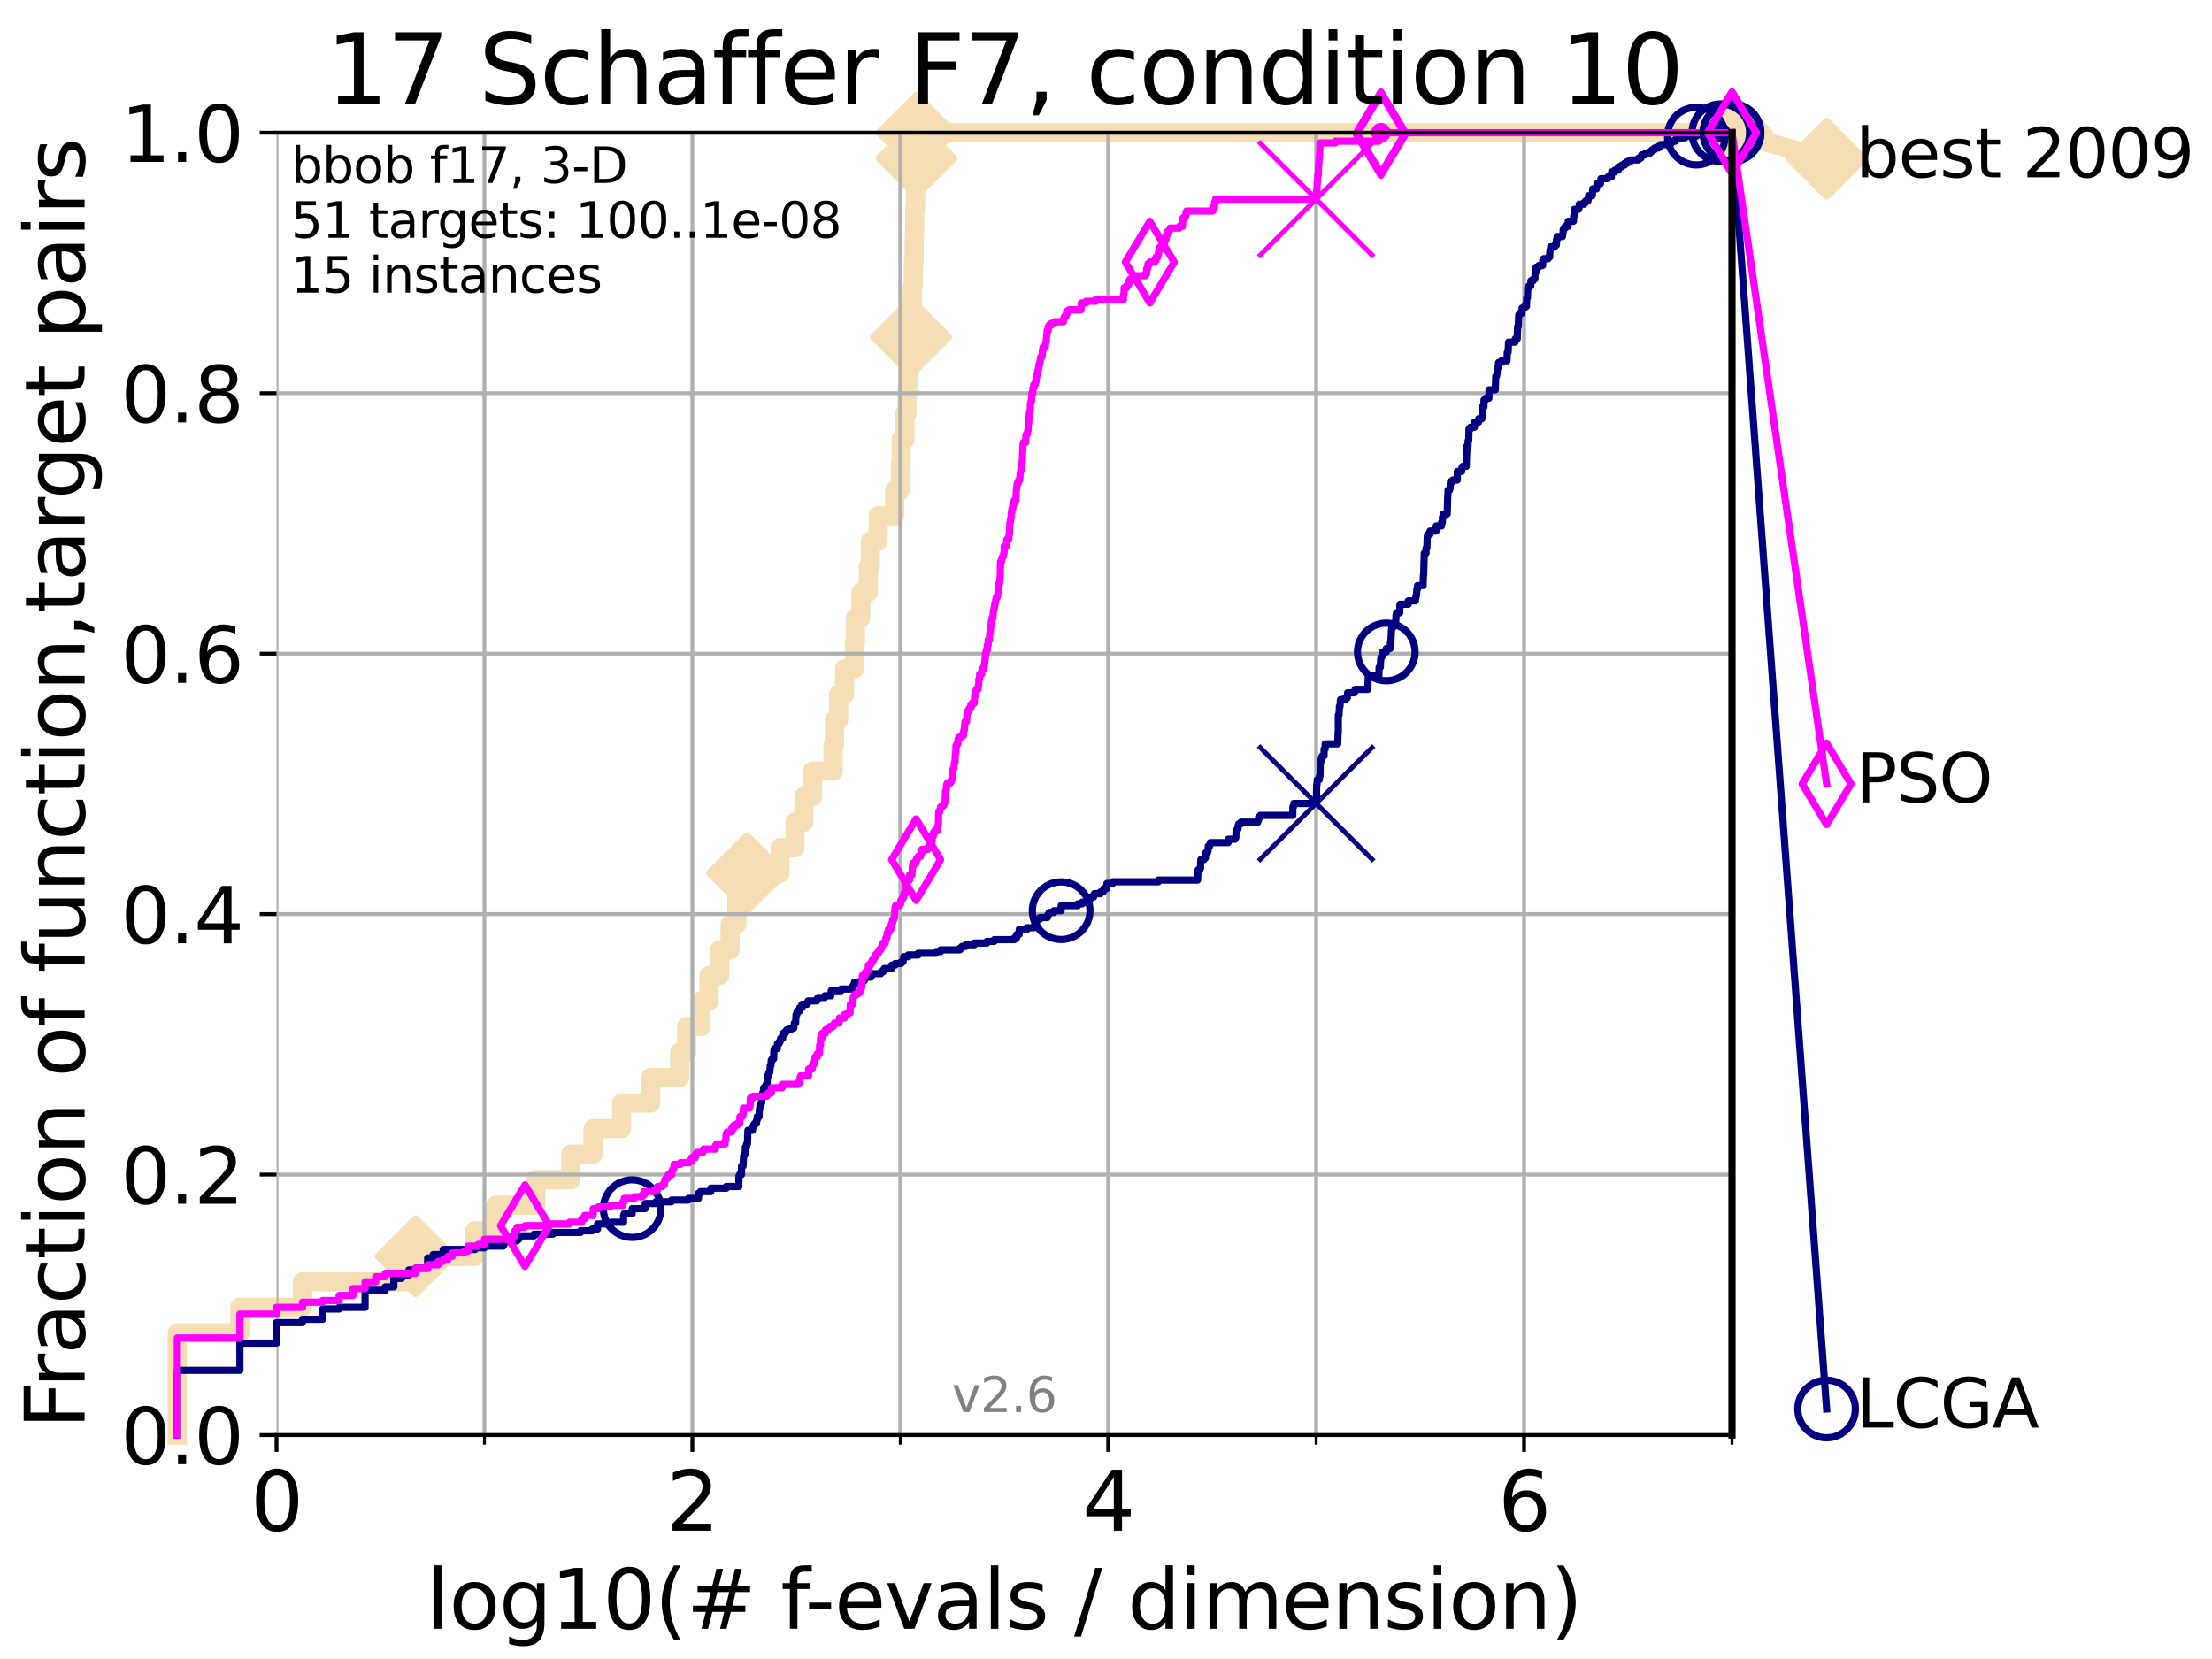 <?xml version="1.0" encoding="utf-8" standalone="no"?>
<!DOCTYPE svg PUBLIC "-//W3C//DTD SVG 1.1//EN"
  "http://www.w3.org/Graphics/SVG/1.1/DTD/svg11.dtd">
<svg xmlns:xlink="http://www.w3.org/1999/xlink" width="460.8pt" height="345.6pt" viewBox="0 0 460.8 345.6" xmlns="http://www.w3.org/2000/svg" version="1.1">
 <defs>
  <style type="text/css">*{stroke-linejoin: round; stroke-linecap: butt}</style>
 </defs>
 <g id="figure_1">
  <g id="patch_1">
   <path d="M 0 345.6 
L 460.8 345.6 
L 460.8 0 
L 0 0 
z
" style="fill: #ffffff"/>
  </g>
  <g id="axes_1">
   <g id="patch_2">
    <path d="M 57.6 298.944 
L 360.806 298.944 
L 360.806 27.648 
L 57.6 27.648 
z
" style="fill: #ffffff"/>
   </g>
   <g id="line2d_1">
    <path d="M 36.933 298.944 
L 36.933 277.666 
L 49.973 277.666 
L 49.973 272.346 
L 63.012 272.346 
L 63.012 267.027 
L 86.578 267.027 
L 86.578 261.707 
L 98.933 261.707 
L 98.933 256.388 
L 103.27 256.388 
L 103.27 251.068 
L 111.621 251.068 
L 111.621 245.749 
L 118.89 245.749 
L 118.89 240.429 
L 123.564 240.429 
L 123.564 235.11 
L 129.486 235.11 
L 129.486 229.79 
L 135.539 229.79 
L 135.539 224.471 
L 141.611 224.471 
L 141.611 219.151 
L 143.066 219.151 
L 143.066 213.832 
L 146.023 213.832 
L 146.023 208.512 
L 147.712 208.512 
L 147.712 203.192 
L 149.922 203.192 
L 149.922 197.873 
L 152.107 197.873 
L 152.107 192.553 
L 153.498 192.553 
L 153.498 187.234 
L 155.633 187.234 
L 155.633 181.914 
L 162.492 181.914 
L 162.492 176.595 
L 165.615 176.595 
L 165.615 171.275 
L 167.472 171.275 
L 167.472 165.956 
L 169.245 165.956 
L 169.245 160.636 
L 173.555 160.636 
L 173.555 155.317 
L 173.843 155.317 
L 173.843 149.997 
L 174.694 149.997 
L 174.694 144.678 
L 175.931 144.678 
L 175.931 139.358 
L 178.009 139.358 
L 178.009 134.039 
L 178.196 134.039 
L 178.196 128.719 
L 179.335 128.719 
L 179.335 123.4 
L 180.872 123.4 
L 180.872 118.08 
L 181.287 118.08 
L 181.287 112.76 
L 182.928 112.76 
L 182.928 107.441 
L 186.362 107.441 
L 186.362 102.121 
L 187.546 102.121 
L 187.546 96.802 
L 187.733 96.802 
L 187.733 91.482 
L 188.505 91.482 
L 188.505 86.163 
L 188.924 86.163 
L 188.924 80.843 
L 189.224 80.843 
L 189.224 75.524 
L 189.599 75.524 
L 189.599 70.204 
L 189.806 70.204 
L 189.806 64.885 
L 190.082 64.885 
L 190.082 59.565 
L 190.278 59.565 
L 190.278 54.246 
L 190.456 54.246 
L 190.456 48.926 
L 190.537 48.926 
L 190.537 43.607 
L 190.707 43.607 
L 190.707 38.287 
L 190.834 38.287 
L 190.834 32.968 
L 190.923 32.968 
L 190.923 27.648 
L 360.806 27.648 
" style="fill: none; stroke: #f5deb3; stroke-width: 4; stroke-linecap: square"/>
   </g>
   <g id="line2d_2">
    <defs>
     <path id="m1130cf7769" d="M 0 7.778 
L 7.778 0 
L 0 -7.778 
L -7.778 0 
z
" style="stroke: #f5deb3; stroke-width: 1.5; stroke-linejoin: miter"/>
    </defs>
    <g>
     <use xlink:href="#m1130cf7769" x="86.578" y="261.707" style="fill: #f5deb3; stroke: #f5deb3; stroke-width: 1.5; stroke-linejoin: miter"/>
     <use xlink:href="#m1130cf7769" x="155.633" y="181.914" style="fill: #f5deb3; stroke: #f5deb3; stroke-width: 1.5; stroke-linejoin: miter"/>
     <use xlink:href="#m1130cf7769" x="189.806" y="70.204" style="fill: #f5deb3; stroke: #f5deb3; stroke-width: 1.5; stroke-linejoin: miter"/>
     <use xlink:href="#m1130cf7769" x="190.923" y="32.968" style="fill: #f5deb3; stroke: #f5deb3; stroke-width: 1.5; stroke-linejoin: miter"/>
     <use xlink:href="#m1130cf7769" x="190.923" y="27.648" style="fill: #f5deb3; stroke: #f5deb3; stroke-width: 1.5; stroke-linejoin: miter"/>
     <use xlink:href="#m1130cf7769" x="360.806" y="27.648" style="fill: #f5deb3; stroke: #f5deb3; stroke-width: 1.5; stroke-linejoin: miter"/>
    </g>
   </g>
   <g id="line2d_3">
    <path style="fill: none; stroke: #f5deb3; stroke-width: 4; stroke-linecap: square"/>
    <g/>
   </g>
   <g id="line2d_4">
    <path d="M 360.806 27.648 
L 380.515 33.074 
" style="fill: none; stroke: #f5deb3; stroke-width: 4; stroke-linecap: square"/>
    <g>
     <use xlink:href="#m1130cf7769" x="360.806" y="27.648" style="fill: #f5deb3; stroke: #f5deb3; stroke-width: 1.5; stroke-linejoin: miter"/>
     <use xlink:href="#m1130cf7769" x="380.515" y="33.074" style="fill: #f5deb3; stroke: #f5deb3; stroke-width: 1.5; stroke-linejoin: miter"/>
    </g>
   </g>
   <g id="matplotlib.axis_1">
    <g id="xtick_1">
     <g id="line2d_5">
      <path d="M 57.6 298.944 
L 57.6 27.648 
" clip-path="url(#p639a36c024)" style="fill: none; stroke: #b0b0b0; stroke-width: 0.8; stroke-linecap: square"/>
     </g>
     <g id="line2d_6">
      <defs>
       <path id="m6391f0b371" d="M 0 0 
L 0 3.5 
" style="stroke: #000000; stroke-width: 0.8"/>
      </defs>
      <g>
       <use xlink:href="#m6391f0b371" x="57.6" y="298.944" style="stroke: #000000; stroke-width: 0.8"/>
      </g>
     </g>
     <g id="text_1">
      <!-- 0 -->
      <g transform="translate(52.192 318.861)scale(0.17 -0.17)">
       <defs>
        <path id="DejaVuSans-30" d="M 2034 4250 
Q 1547 4250 1301 3770 
Q 1056 3291 1056 2328 
Q 1056 1369 1301 889 
Q 1547 409 2034 409 
Q 2525 409 2770 889 
Q 3016 1369 3016 2328 
Q 3016 3291 2770 3770 
Q 2525 4250 2034 4250 
z
M 2034 4750 
Q 2819 4750 3233 4129 
Q 3647 3509 3647 2328 
Q 3647 1150 3233 529 
Q 2819 -91 2034 -91 
Q 1250 -91 836 529 
Q 422 1150 422 2328 
Q 422 3509 836 4129 
Q 1250 4750 2034 4750 
z
" transform="scale(0.016)"/>
       </defs>
       <use xlink:href="#DejaVuSans-30"/>
      </g>
     </g>
    </g>
    <g id="xtick_2">
     <g id="line2d_7">
      <path d="M 144.23 298.944 
L 144.23 27.648 
" clip-path="url(#p639a36c024)" style="fill: none; stroke: #b0b0b0; stroke-width: 0.8; stroke-linecap: square"/>
     </g>
     <g id="line2d_8">
      <g>
       <use xlink:href="#m6391f0b371" x="144.23" y="298.944" style="stroke: #000000; stroke-width: 0.8"/>
      </g>
     </g>
     <g id="text_2">
      <!-- 2 -->
      <g transform="translate(138.822 318.861)scale(0.17 -0.17)">
       <defs>
        <path id="DejaVuSans-32" d="M 1228 531 
L 3431 531 
L 3431 0 
L 469 0 
L 469 531 
Q 828 903 1448 1529 
Q 2069 2156 2228 2338 
Q 2531 2678 2651 2914 
Q 2772 3150 2772 3378 
Q 2772 3750 2511 3984 
Q 2250 4219 1831 4219 
Q 1534 4219 1204 4116 
Q 875 4013 500 3803 
L 500 4441 
Q 881 4594 1212 4672 
Q 1544 4750 1819 4750 
Q 2544 4750 2975 4387 
Q 3406 4025 3406 3419 
Q 3406 3131 3298 2873 
Q 3191 2616 2906 2266 
Q 2828 2175 2409 1742 
Q 1991 1309 1228 531 
z
" transform="scale(0.016)"/>
       </defs>
       <use xlink:href="#DejaVuSans-32"/>
      </g>
     </g>
    </g>
    <g id="xtick_3">
     <g id="line2d_9">
      <path d="M 230.861 298.944 
L 230.861 27.648 
" clip-path="url(#p639a36c024)" style="fill: none; stroke: #b0b0b0; stroke-width: 0.8; stroke-linecap: square"/>
     </g>
     <g id="line2d_10">
      <g>
       <use xlink:href="#m6391f0b371" x="230.861" y="298.944" style="stroke: #000000; stroke-width: 0.8"/>
      </g>
     </g>
     <g id="text_3">
      <!-- 4 -->
      <g transform="translate(225.453 318.861)scale(0.17 -0.17)">
       <defs>
        <path id="DejaVuSans-34" d="M 2419 4116 
L 825 1625 
L 2419 1625 
L 2419 4116 
z
M 2253 4666 
L 3047 4666 
L 3047 1625 
L 3713 1625 
L 3713 1100 
L 3047 1100 
L 3047 0 
L 2419 0 
L 2419 1100 
L 313 1100 
L 313 1709 
L 2253 4666 
z
" transform="scale(0.016)"/>
       </defs>
       <use xlink:href="#DejaVuSans-34"/>
      </g>
     </g>
    </g>
    <g id="xtick_4">
     <g id="line2d_11">
      <path d="M 317.491 298.944 
L 317.491 27.648 
" clip-path="url(#p639a36c024)" style="fill: none; stroke: #b0b0b0; stroke-width: 0.8; stroke-linecap: square"/>
     </g>
     <g id="line2d_12">
      <g>
       <use xlink:href="#m6391f0b371" x="317.491" y="298.944" style="stroke: #000000; stroke-width: 0.8"/>
      </g>
     </g>
     <g id="text_4">
      <!-- 6 -->
      <g transform="translate(312.083 318.861)scale(0.17 -0.17)">
       <defs>
        <path id="DejaVuSans-36" d="M 2113 2584 
Q 1688 2584 1439 2293 
Q 1191 2003 1191 1497 
Q 1191 994 1439 701 
Q 1688 409 2113 409 
Q 2538 409 2786 701 
Q 3034 994 3034 1497 
Q 3034 2003 2786 2293 
Q 2538 2584 2113 2584 
z
M 3366 4563 
L 3366 3988 
Q 3128 4100 2886 4159 
Q 2644 4219 2406 4219 
Q 1781 4219 1451 3797 
Q 1122 3375 1075 2522 
Q 1259 2794 1537 2939 
Q 1816 3084 2150 3084 
Q 2853 3084 3261 2657 
Q 3669 2231 3669 1497 
Q 3669 778 3244 343 
Q 2819 -91 2113 -91 
Q 1303 -91 875 529 
Q 447 1150 447 2328 
Q 447 3434 972 4092 
Q 1497 4750 2381 4750 
Q 2619 4750 2861 4703 
Q 3103 4656 3366 4563 
z
" transform="scale(0.016)"/>
       </defs>
       <use xlink:href="#DejaVuSans-36"/>
      </g>
     </g>
    </g>
    <g id="xtick_5">
     <g id="line2d_13">
      <path d="M 100.915 298.944 
L 100.915 27.648 
" clip-path="url(#p639a36c024)" style="fill: none; stroke: #b0b0b0; stroke-width: 0.8; stroke-linecap: square"/>
     </g>
     <g id="line2d_14">
      <defs>
       <path id="m6cb3c121b5" d="M 0 0 
L 0 2 
" style="stroke: #000000; stroke-width: 0.6"/>
      </defs>
      <g>
       <use xlink:href="#m6cb3c121b5" x="100.915" y="298.944" style="stroke: #000000; stroke-width: 0.6"/>
      </g>
     </g>
    </g>
    <g id="xtick_6">
     <g id="line2d_15">
      <path d="M 187.546 298.944 
L 187.546 27.648 
" clip-path="url(#p639a36c024)" style="fill: none; stroke: #b0b0b0; stroke-width: 0.8; stroke-linecap: square"/>
     </g>
     <g id="line2d_16">
      <g>
       <use xlink:href="#m6cb3c121b5" x="187.546" y="298.944" style="stroke: #000000; stroke-width: 0.6"/>
      </g>
     </g>
    </g>
    <g id="xtick_7">
     <g id="line2d_17">
      <path d="M 274.176 298.944 
L 274.176 27.648 
" clip-path="url(#p639a36c024)" style="fill: none; stroke: #b0b0b0; stroke-width: 0.8; stroke-linecap: square"/>
     </g>
     <g id="line2d_18">
      <g>
       <use xlink:href="#m6cb3c121b5" x="274.176" y="298.944" style="stroke: #000000; stroke-width: 0.6"/>
      </g>
     </g>
    </g>
    <g id="xtick_8">
     <g id="line2d_19">
      <path d="M 360.806 298.944 
L 360.806 27.648 
" clip-path="url(#p639a36c024)" style="fill: none; stroke: #b0b0b0; stroke-width: 0.8; stroke-linecap: square"/>
     </g>
     <g id="line2d_20">
      <g>
       <use xlink:href="#m6cb3c121b5" x="360.806" y="298.944" style="stroke: #000000; stroke-width: 0.6"/>
      </g>
     </g>
    </g>
    <g id="text_5">
     <!-- log10(# f-evals / dimension) -->
     <g transform="translate(88.823 339.314)scale(0.17 -0.17)">
      <defs>
       <path id="DejaVuSans-6c" d="M 603 4863 
L 1178 4863 
L 1178 0 
L 603 0 
L 603 4863 
z
" transform="scale(0.016)"/>
       <path id="DejaVuSans-6f" d="M 1959 3097 
Q 1497 3097 1228 2736 
Q 959 2375 959 1747 
Q 959 1119 1226 758 
Q 1494 397 1959 397 
Q 2419 397 2687 759 
Q 2956 1122 2956 1747 
Q 2956 2369 2687 2733 
Q 2419 3097 1959 3097 
z
M 1959 3584 
Q 2709 3584 3137 3096 
Q 3566 2609 3566 1747 
Q 3566 888 3137 398 
Q 2709 -91 1959 -91 
Q 1206 -91 779 398 
Q 353 888 353 1747 
Q 353 2609 779 3096 
Q 1206 3584 1959 3584 
z
" transform="scale(0.016)"/>
       <path id="DejaVuSans-67" d="M 2906 1791 
Q 2906 2416 2648 2759 
Q 2391 3103 1925 3103 
Q 1463 3103 1205 2759 
Q 947 2416 947 1791 
Q 947 1169 1205 825 
Q 1463 481 1925 481 
Q 2391 481 2648 825 
Q 2906 1169 2906 1791 
z
M 3481 434 
Q 3481 -459 3084 -895 
Q 2688 -1331 1869 -1331 
Q 1566 -1331 1297 -1286 
Q 1028 -1241 775 -1147 
L 775 -588 
Q 1028 -725 1275 -790 
Q 1522 -856 1778 -856 
Q 2344 -856 2625 -561 
Q 2906 -266 2906 331 
L 2906 616 
Q 2728 306 2450 153 
Q 2172 0 1784 0 
Q 1141 0 747 490 
Q 353 981 353 1791 
Q 353 2603 747 3093 
Q 1141 3584 1784 3584 
Q 2172 3584 2450 3431 
Q 2728 3278 2906 2969 
L 2906 3500 
L 3481 3500 
L 3481 434 
z
" transform="scale(0.016)"/>
       <path id="DejaVuSans-31" d="M 794 531 
L 1825 531 
L 1825 4091 
L 703 3866 
L 703 4441 
L 1819 4666 
L 2450 4666 
L 2450 531 
L 3481 531 
L 3481 0 
L 794 0 
L 794 531 
z
" transform="scale(0.016)"/>
       <path id="DejaVuSans-28" d="M 1984 4856 
Q 1566 4138 1362 3434 
Q 1159 2731 1159 2009 
Q 1159 1288 1364 580 
Q 1569 -128 1984 -844 
L 1484 -844 
Q 1016 -109 783 600 
Q 550 1309 550 2009 
Q 550 2706 781 3412 
Q 1013 4119 1484 4856 
L 1984 4856 
z
" transform="scale(0.016)"/>
       <path id="DejaVuSans-23" d="M 3272 2816 
L 2363 2816 
L 2100 1772 
L 3016 1772 
L 3272 2816 
z
M 2803 4594 
L 2478 3297 
L 3391 3297 
L 3719 4594 
L 4219 4594 
L 3897 3297 
L 4872 3297 
L 4872 2816 
L 3775 2816 
L 3519 1772 
L 4513 1772 
L 4513 1294 
L 3397 1294 
L 3072 0 
L 2572 0 
L 2894 1294 
L 1978 1294 
L 1656 0 
L 1153 0 
L 1478 1294 
L 494 1294 
L 494 1772 
L 1594 1772 
L 1856 2816 
L 850 2816 
L 850 3297 
L 1978 3297 
L 2297 4594 
L 2803 4594 
z
" transform="scale(0.016)"/>
       <path id="DejaVuSans-20" transform="scale(0.016)"/>
       <path id="DejaVuSans-66" d="M 2375 4863 
L 2375 4384 
L 1825 4384 
Q 1516 4384 1395 4259 
Q 1275 4134 1275 3809 
L 1275 3500 
L 2222 3500 
L 2222 3053 
L 1275 3053 
L 1275 0 
L 697 0 
L 697 3053 
L 147 3053 
L 147 3500 
L 697 3500 
L 697 3744 
Q 697 4328 969 4595 
Q 1241 4863 1831 4863 
L 2375 4863 
z
" transform="scale(0.016)"/>
       <path id="DejaVuSans-2d" d="M 313 2009 
L 1997 2009 
L 1997 1497 
L 313 1497 
L 313 2009 
z
" transform="scale(0.016)"/>
       <path id="DejaVuSans-65" d="M 3597 1894 
L 3597 1613 
L 953 1613 
Q 991 1019 1311 708 
Q 1631 397 2203 397 
Q 2534 397 2845 478 
Q 3156 559 3463 722 
L 3463 178 
Q 3153 47 2828 -22 
Q 2503 -91 2169 -91 
Q 1331 -91 842 396 
Q 353 884 353 1716 
Q 353 2575 817 3079 
Q 1281 3584 2069 3584 
Q 2775 3584 3186 3129 
Q 3597 2675 3597 1894 
z
M 3022 2063 
Q 3016 2534 2758 2815 
Q 2500 3097 2075 3097 
Q 1594 3097 1305 2825 
Q 1016 2553 972 2059 
L 3022 2063 
z
" transform="scale(0.016)"/>
       <path id="DejaVuSans-76" d="M 191 3500 
L 800 3500 
L 1894 563 
L 2988 3500 
L 3597 3500 
L 2284 0 
L 1503 0 
L 191 3500 
z
" transform="scale(0.016)"/>
       <path id="DejaVuSans-61" d="M 2194 1759 
Q 1497 1759 1228 1600 
Q 959 1441 959 1056 
Q 959 750 1161 570 
Q 1363 391 1709 391 
Q 2188 391 2477 730 
Q 2766 1069 2766 1631 
L 2766 1759 
L 2194 1759 
z
M 3341 1997 
L 3341 0 
L 2766 0 
L 2766 531 
Q 2569 213 2275 61 
Q 1981 -91 1556 -91 
Q 1019 -91 701 211 
Q 384 513 384 1019 
Q 384 1609 779 1909 
Q 1175 2209 1959 2209 
L 2766 2209 
L 2766 2266 
Q 2766 2663 2505 2880 
Q 2244 3097 1772 3097 
Q 1472 3097 1187 3025 
Q 903 2953 641 2809 
L 641 3341 
Q 956 3463 1253 3523 
Q 1550 3584 1831 3584 
Q 2591 3584 2966 3190 
Q 3341 2797 3341 1997 
z
" transform="scale(0.016)"/>
       <path id="DejaVuSans-73" d="M 2834 3397 
L 2834 2853 
Q 2591 2978 2328 3040 
Q 2066 3103 1784 3103 
Q 1356 3103 1142 2972 
Q 928 2841 928 2578 
Q 928 2378 1081 2264 
Q 1234 2150 1697 2047 
L 1894 2003 
Q 2506 1872 2764 1633 
Q 3022 1394 3022 966 
Q 3022 478 2636 193 
Q 2250 -91 1575 -91 
Q 1294 -91 989 -36 
Q 684 19 347 128 
L 347 722 
Q 666 556 975 473 
Q 1284 391 1588 391 
Q 1994 391 2212 530 
Q 2431 669 2431 922 
Q 2431 1156 2273 1281 
Q 2116 1406 1581 1522 
L 1381 1569 
Q 847 1681 609 1914 
Q 372 2147 372 2553 
Q 372 3047 722 3315 
Q 1072 3584 1716 3584 
Q 2034 3584 2315 3537 
Q 2597 3491 2834 3397 
z
" transform="scale(0.016)"/>
       <path id="DejaVuSans-2f" d="M 1625 4666 
L 2156 4666 
L 531 -594 
L 0 -594 
L 1625 4666 
z
" transform="scale(0.016)"/>
       <path id="DejaVuSans-64" d="M 2906 2969 
L 2906 4863 
L 3481 4863 
L 3481 0 
L 2906 0 
L 2906 525 
Q 2725 213 2448 61 
Q 2172 -91 1784 -91 
Q 1150 -91 751 415 
Q 353 922 353 1747 
Q 353 2572 751 3078 
Q 1150 3584 1784 3584 
Q 2172 3584 2448 3432 
Q 2725 3281 2906 2969 
z
M 947 1747 
Q 947 1113 1208 752 
Q 1469 391 1925 391 
Q 2381 391 2643 752 
Q 2906 1113 2906 1747 
Q 2906 2381 2643 2742 
Q 2381 3103 1925 3103 
Q 1469 3103 1208 2742 
Q 947 2381 947 1747 
z
" transform="scale(0.016)"/>
       <path id="DejaVuSans-69" d="M 603 3500 
L 1178 3500 
L 1178 0 
L 603 0 
L 603 3500 
z
M 603 4863 
L 1178 4863 
L 1178 4134 
L 603 4134 
L 603 4863 
z
" transform="scale(0.016)"/>
       <path id="DejaVuSans-6d" d="M 3328 2828 
Q 3544 3216 3844 3400 
Q 4144 3584 4550 3584 
Q 5097 3584 5394 3201 
Q 5691 2819 5691 2113 
L 5691 0 
L 5113 0 
L 5113 2094 
Q 5113 2597 4934 2840 
Q 4756 3084 4391 3084 
Q 3944 3084 3684 2787 
Q 3425 2491 3425 1978 
L 3425 0 
L 2847 0 
L 2847 2094 
Q 2847 2600 2669 2842 
Q 2491 3084 2119 3084 
Q 1678 3084 1418 2786 
Q 1159 2488 1159 1978 
L 1159 0 
L 581 0 
L 581 3500 
L 1159 3500 
L 1159 2956 
Q 1356 3278 1631 3431 
Q 1906 3584 2284 3584 
Q 2666 3584 2933 3390 
Q 3200 3197 3328 2828 
z
" transform="scale(0.016)"/>
       <path id="DejaVuSans-6e" d="M 3513 2113 
L 3513 0 
L 2938 0 
L 2938 2094 
Q 2938 2591 2744 2837 
Q 2550 3084 2163 3084 
Q 1697 3084 1428 2787 
Q 1159 2491 1159 1978 
L 1159 0 
L 581 0 
L 581 3500 
L 1159 3500 
L 1159 2956 
Q 1366 3272 1645 3428 
Q 1925 3584 2291 3584 
Q 2894 3584 3203 3211 
Q 3513 2838 3513 2113 
z
" transform="scale(0.016)"/>
       <path id="DejaVuSans-29" d="M 513 4856 
L 1013 4856 
Q 1481 4119 1714 3412 
Q 1947 2706 1947 2009 
Q 1947 1309 1714 600 
Q 1481 -109 1013 -844 
L 513 -844 
Q 928 -128 1133 580 
Q 1338 1288 1338 2009 
Q 1338 2731 1133 3434 
Q 928 4138 513 4856 
z
" transform="scale(0.016)"/>
      </defs>
      <use xlink:href="#DejaVuSans-6c"/>
      <use xlink:href="#DejaVuSans-6f" x="27.783"/>
      <use xlink:href="#DejaVuSans-67" x="88.965"/>
      <use xlink:href="#DejaVuSans-31" x="152.441"/>
      <use xlink:href="#DejaVuSans-30" x="216.064"/>
      <use xlink:href="#DejaVuSans-28" x="279.688"/>
      <use xlink:href="#DejaVuSans-23" x="318.701"/>
      <use xlink:href="#DejaVuSans-20" x="402.49"/>
      <use xlink:href="#DejaVuSans-66" x="434.277"/>
      <use xlink:href="#DejaVuSans-2d" x="463.982"/>
      <use xlink:href="#DejaVuSans-65" x="500.066"/>
      <use xlink:href="#DejaVuSans-76" x="561.59"/>
      <use xlink:href="#DejaVuSans-61" x="620.77"/>
      <use xlink:href="#DejaVuSans-6c" x="682.049"/>
      <use xlink:href="#DejaVuSans-73" x="709.832"/>
      <use xlink:href="#DejaVuSans-20" x="761.932"/>
      <use xlink:href="#DejaVuSans-2f" x="793.719"/>
      <use xlink:href="#DejaVuSans-20" x="827.41"/>
      <use xlink:href="#DejaVuSans-64" x="859.197"/>
      <use xlink:href="#DejaVuSans-69" x="922.674"/>
      <use xlink:href="#DejaVuSans-6d" x="950.457"/>
      <use xlink:href="#DejaVuSans-65" x="1047.869"/>
      <use xlink:href="#DejaVuSans-6e" x="1109.393"/>
      <use xlink:href="#DejaVuSans-73" x="1172.771"/>
      <use xlink:href="#DejaVuSans-69" x="1224.871"/>
      <use xlink:href="#DejaVuSans-6f" x="1252.654"/>
      <use xlink:href="#DejaVuSans-6e" x="1313.836"/>
      <use xlink:href="#DejaVuSans-29" x="1377.215"/>
     </g>
    </g>
   </g>
   <g id="matplotlib.axis_2">
    <g id="ytick_1">
     <g id="line2d_21">
      <path d="M 57.6 298.944 
L 360.806 298.944 
" clip-path="url(#p639a36c024)" style="fill: none; stroke: #b0b0b0; stroke-width: 0.8; stroke-linecap: square"/>
     </g>
     <g id="line2d_22">
      <defs>
       <path id="me2a0316aa5" d="M 0 0 
L -3.5 0 
" style="stroke: #000000; stroke-width: 0.8"/>
      </defs>
      <g>
       <use xlink:href="#me2a0316aa5" x="57.6" y="298.944" style="stroke: #000000; stroke-width: 0.8"/>
      </g>
     </g>
     <g id="text_6">
      <!-- 0.0 -->
      <g transform="translate(25.155 305.023)scale(0.16 -0.16)">
       <defs>
        <path id="DejaVuSans-2e" d="M 684 794 
L 1344 794 
L 1344 0 
L 684 0 
L 684 794 
z
" transform="scale(0.016)"/>
       </defs>
       <use xlink:href="#DejaVuSans-30"/>
       <use xlink:href="#DejaVuSans-2e" x="63.623"/>
       <use xlink:href="#DejaVuSans-30" x="95.41"/>
      </g>
     </g>
    </g>
    <g id="ytick_2">
     <g id="line2d_23">
      <path d="M 57.6 244.685 
L 360.806 244.685 
" clip-path="url(#p639a36c024)" style="fill: none; stroke: #b0b0b0; stroke-width: 0.8; stroke-linecap: square"/>
     </g>
     <g id="line2d_24">
      <g>
       <use xlink:href="#me2a0316aa5" x="57.6" y="244.685" style="stroke: #000000; stroke-width: 0.8"/>
      </g>
     </g>
     <g id="text_7">
      <!-- 0.2 -->
      <g transform="translate(25.155 250.764)scale(0.16 -0.16)">
       <use xlink:href="#DejaVuSans-30"/>
       <use xlink:href="#DejaVuSans-2e" x="63.623"/>
       <use xlink:href="#DejaVuSans-32" x="95.41"/>
      </g>
     </g>
    </g>
    <g id="ytick_3">
     <g id="line2d_25">
      <path d="M 57.6 190.426 
L 360.806 190.426 
" clip-path="url(#p639a36c024)" style="fill: none; stroke: #b0b0b0; stroke-width: 0.8; stroke-linecap: square"/>
     </g>
     <g id="line2d_26">
      <g>
       <use xlink:href="#me2a0316aa5" x="57.6" y="190.426" style="stroke: #000000; stroke-width: 0.8"/>
      </g>
     </g>
     <g id="text_8">
      <!-- 0.4 -->
      <g transform="translate(25.155 196.504)scale(0.16 -0.16)">
       <use xlink:href="#DejaVuSans-30"/>
       <use xlink:href="#DejaVuSans-2e" x="63.623"/>
       <use xlink:href="#DejaVuSans-34" x="95.41"/>
      </g>
     </g>
    </g>
    <g id="ytick_4">
     <g id="line2d_27">
      <path d="M 57.6 136.166 
L 360.806 136.166 
" clip-path="url(#p639a36c024)" style="fill: none; stroke: #b0b0b0; stroke-width: 0.8; stroke-linecap: square"/>
     </g>
     <g id="line2d_28">
      <g>
       <use xlink:href="#me2a0316aa5" x="57.6" y="136.166" style="stroke: #000000; stroke-width: 0.8"/>
      </g>
     </g>
     <g id="text_9">
      <!-- 0.6 -->
      <g transform="translate(25.155 142.245)scale(0.16 -0.16)">
       <use xlink:href="#DejaVuSans-30"/>
       <use xlink:href="#DejaVuSans-2e" x="63.623"/>
       <use xlink:href="#DejaVuSans-36" x="95.41"/>
      </g>
     </g>
    </g>
    <g id="ytick_5">
     <g id="line2d_29">
      <path d="M 57.6 81.907 
L 360.806 81.907 
" clip-path="url(#p639a36c024)" style="fill: none; stroke: #b0b0b0; stroke-width: 0.8; stroke-linecap: square"/>
     </g>
     <g id="line2d_30">
      <g>
       <use xlink:href="#me2a0316aa5" x="57.6" y="81.907" style="stroke: #000000; stroke-width: 0.8"/>
      </g>
     </g>
     <g id="text_10">
      <!-- 0.8 -->
      <g transform="translate(25.155 87.986)scale(0.16 -0.16)">
       <defs>
        <path id="DejaVuSans-38" d="M 2034 2216 
Q 1584 2216 1326 1975 
Q 1069 1734 1069 1313 
Q 1069 891 1326 650 
Q 1584 409 2034 409 
Q 2484 409 2743 651 
Q 3003 894 3003 1313 
Q 3003 1734 2745 1975 
Q 2488 2216 2034 2216 
z
M 1403 2484 
Q 997 2584 770 2862 
Q 544 3141 544 3541 
Q 544 4100 942 4425 
Q 1341 4750 2034 4750 
Q 2731 4750 3128 4425 
Q 3525 4100 3525 3541 
Q 3525 3141 3298 2862 
Q 3072 2584 2669 2484 
Q 3125 2378 3379 2068 
Q 3634 1759 3634 1313 
Q 3634 634 3220 271 
Q 2806 -91 2034 -91 
Q 1263 -91 848 271 
Q 434 634 434 1313 
Q 434 1759 690 2068 
Q 947 2378 1403 2484 
z
M 1172 3481 
Q 1172 3119 1398 2916 
Q 1625 2713 2034 2713 
Q 2441 2713 2670 2916 
Q 2900 3119 2900 3481 
Q 2900 3844 2670 4047 
Q 2441 4250 2034 4250 
Q 1625 4250 1398 4047 
Q 1172 3844 1172 3481 
z
" transform="scale(0.016)"/>
       </defs>
       <use xlink:href="#DejaVuSans-30"/>
       <use xlink:href="#DejaVuSans-2e" x="63.623"/>
       <use xlink:href="#DejaVuSans-38" x="95.41"/>
      </g>
     </g>
    </g>
    <g id="ytick_6">
     <g id="line2d_31">
      <path d="M 57.6 27.648 
L 360.806 27.648 
" clip-path="url(#p639a36c024)" style="fill: none; stroke: #b0b0b0; stroke-width: 0.8; stroke-linecap: square"/>
     </g>
     <g id="line2d_32">
      <g>
       <use xlink:href="#me2a0316aa5" x="57.6" y="27.648" style="stroke: #000000; stroke-width: 0.8"/>
      </g>
     </g>
     <g id="text_11">
      <!-- 1.0 -->
      <g transform="translate(25.155 33.727)scale(0.16 -0.16)">
       <use xlink:href="#DejaVuSans-31"/>
       <use xlink:href="#DejaVuSans-2e" x="63.623"/>
       <use xlink:href="#DejaVuSans-30" x="95.41"/>
      </g>
     </g>
    </g>
    <g id="text_12">
     <!-- Fraction of function,target pairs -->
     <g transform="translate(17.62 297.681)rotate(-90)scale(0.17 -0.17)">
      <defs>
       <path id="DejaVuSans-46" d="M 628 4666 
L 3309 4666 
L 3309 4134 
L 1259 4134 
L 1259 2759 
L 3109 2759 
L 3109 2228 
L 1259 2228 
L 1259 0 
L 628 0 
L 628 4666 
z
" transform="scale(0.016)"/>
       <path id="DejaVuSans-72" d="M 2631 2963 
Q 2534 3019 2420 3045 
Q 2306 3072 2169 3072 
Q 1681 3072 1420 2755 
Q 1159 2438 1159 1844 
L 1159 0 
L 581 0 
L 581 3500 
L 1159 3500 
L 1159 2956 
Q 1341 3275 1631 3429 
Q 1922 3584 2338 3584 
Q 2397 3584 2469 3576 
Q 2541 3569 2628 3553 
L 2631 2963 
z
" transform="scale(0.016)"/>
       <path id="DejaVuSans-63" d="M 3122 3366 
L 3122 2828 
Q 2878 2963 2633 3030 
Q 2388 3097 2138 3097 
Q 1578 3097 1268 2742 
Q 959 2388 959 1747 
Q 959 1106 1268 751 
Q 1578 397 2138 397 
Q 2388 397 2633 464 
Q 2878 531 3122 666 
L 3122 134 
Q 2881 22 2623 -34 
Q 2366 -91 2075 -91 
Q 1284 -91 818 406 
Q 353 903 353 1747 
Q 353 2603 823 3093 
Q 1294 3584 2113 3584 
Q 2378 3584 2631 3529 
Q 2884 3475 3122 3366 
z
" transform="scale(0.016)"/>
       <path id="DejaVuSans-74" d="M 1172 4494 
L 1172 3500 
L 2356 3500 
L 2356 3053 
L 1172 3053 
L 1172 1153 
Q 1172 725 1289 603 
Q 1406 481 1766 481 
L 2356 481 
L 2356 0 
L 1766 0 
Q 1100 0 847 248 
Q 594 497 594 1153 
L 594 3053 
L 172 3053 
L 172 3500 
L 594 3500 
L 594 4494 
L 1172 4494 
z
" transform="scale(0.016)"/>
       <path id="DejaVuSans-75" d="M 544 1381 
L 544 3500 
L 1119 3500 
L 1119 1403 
Q 1119 906 1312 657 
Q 1506 409 1894 409 
Q 2359 409 2629 706 
Q 2900 1003 2900 1516 
L 2900 3500 
L 3475 3500 
L 3475 0 
L 2900 0 
L 2900 538 
Q 2691 219 2414 64 
Q 2138 -91 1772 -91 
Q 1169 -91 856 284 
Q 544 659 544 1381 
z
M 1991 3584 
L 1991 3584 
z
" transform="scale(0.016)"/>
       <path id="DejaVuSans-2c" d="M 750 794 
L 1409 794 
L 1409 256 
L 897 -744 
L 494 -744 
L 750 256 
L 750 794 
z
" transform="scale(0.016)"/>
       <path id="DejaVuSans-70" d="M 1159 525 
L 1159 -1331 
L 581 -1331 
L 581 3500 
L 1159 3500 
L 1159 2969 
Q 1341 3281 1617 3432 
Q 1894 3584 2278 3584 
Q 2916 3584 3314 3078 
Q 3713 2572 3713 1747 
Q 3713 922 3314 415 
Q 2916 -91 2278 -91 
Q 1894 -91 1617 61 
Q 1341 213 1159 525 
z
M 3116 1747 
Q 3116 2381 2855 2742 
Q 2594 3103 2138 3103 
Q 1681 3103 1420 2742 
Q 1159 2381 1159 1747 
Q 1159 1113 1420 752 
Q 1681 391 2138 391 
Q 2594 391 2855 752 
Q 3116 1113 3116 1747 
z
" transform="scale(0.016)"/>
      </defs>
      <use xlink:href="#DejaVuSans-46"/>
      <use xlink:href="#DejaVuSans-72" x="50.27"/>
      <use xlink:href="#DejaVuSans-61" x="91.383"/>
      <use xlink:href="#DejaVuSans-63" x="152.662"/>
      <use xlink:href="#DejaVuSans-74" x="207.643"/>
      <use xlink:href="#DejaVuSans-69" x="246.852"/>
      <use xlink:href="#DejaVuSans-6f" x="274.635"/>
      <use xlink:href="#DejaVuSans-6e" x="335.816"/>
      <use xlink:href="#DejaVuSans-20" x="399.195"/>
      <use xlink:href="#DejaVuSans-6f" x="430.982"/>
      <use xlink:href="#DejaVuSans-66" x="492.164"/>
      <use xlink:href="#DejaVuSans-20" x="527.369"/>
      <use xlink:href="#DejaVuSans-66" x="559.156"/>
      <use xlink:href="#DejaVuSans-75" x="594.361"/>
      <use xlink:href="#DejaVuSans-6e" x="657.74"/>
      <use xlink:href="#DejaVuSans-63" x="721.119"/>
      <use xlink:href="#DejaVuSans-74" x="776.1"/>
      <use xlink:href="#DejaVuSans-69" x="815.309"/>
      <use xlink:href="#DejaVuSans-6f" x="843.092"/>
      <use xlink:href="#DejaVuSans-6e" x="904.273"/>
      <use xlink:href="#DejaVuSans-2c" x="967.652"/>
      <use xlink:href="#DejaVuSans-74" x="999.439"/>
      <use xlink:href="#DejaVuSans-61" x="1038.648"/>
      <use xlink:href="#DejaVuSans-72" x="1099.928"/>
      <use xlink:href="#DejaVuSans-67" x="1139.291"/>
      <use xlink:href="#DejaVuSans-65" x="1202.768"/>
      <use xlink:href="#DejaVuSans-74" x="1264.291"/>
      <use xlink:href="#DejaVuSans-20" x="1303.5"/>
      <use xlink:href="#DejaVuSans-70" x="1335.287"/>
      <use xlink:href="#DejaVuSans-61" x="1398.764"/>
      <use xlink:href="#DejaVuSans-69" x="1460.043"/>
      <use xlink:href="#DejaVuSans-72" x="1487.826"/>
      <use xlink:href="#DejaVuSans-73" x="1528.939"/>
     </g>
    </g>
   </g>
   <g id="line2d_33">
    <defs>
     <path id="m9deea65b69" d="M 0 1.5 
C 0.398 1.5 0.779 1.342 1.061 1.061 
C 1.342 0.779 1.5 0.398 1.5 0 
C 1.5 -0.398 1.342 -0.779 1.061 -1.061 
C 0.779 -1.342 0.398 -1.5 0 -1.5 
C -0.398 -1.5 -0.779 -1.342 -1.061 -1.061 
C -1.342 -0.779 -1.5 -0.398 -1.5 0 
C -1.5 0.398 -1.342 0.779 -1.061 1.061 
C -0.779 1.342 -0.398 1.5 0 1.5 
z
" style="stroke: #f5deb3"/>
    </defs>
    <g>
     <use xlink:href="#m9deea65b69" x="190.923" y="27.648" style="fill: #f5deb3; stroke: #f5deb3"/>
     <use xlink:href="#m9deea65b69" x="190.923" y="27.648" style="fill: #f5deb3; stroke: #f5deb3"/>
    </g>
   </g>
   <g id="line2d_34">
    <defs>
     <path id="m197299b19a" d="M 0 1.5 
C 0.398 1.5 0.779 1.342 1.061 1.061 
C 1.342 0.779 1.5 0.398 1.5 0 
C 1.5 -0.398 1.342 -0.779 1.061 -1.061 
C 0.779 -1.342 0.398 -1.5 0 -1.5 
C -0.398 -1.5 -0.779 -1.342 -1.061 -1.061 
C -1.342 -0.779 -1.5 -0.398 -1.5 0 
C -1.5 0.398 -1.342 0.779 -1.061 1.061 
C -0.779 1.342 -0.398 1.5 0 1.5 
z
" style="stroke: #000080"/>
    </defs>
    <g>
     <use xlink:href="#m197299b19a" x="358.482" y="27.648" style="fill: #000080; stroke: #000080"/>
     <use xlink:href="#m197299b19a" x="358.482" y="27.648" style="fill: #000080; stroke: #000080"/>
    </g>
   </g>
   <g id="line2d_35">
    <path d="M 36.933 298.944 
L 36.933 285.468 
L 49.973 285.468 
L 49.973 279.794 
L 57.6 279.794 
L 57.6 275.538 
L 63.012 275.538 
L 63.012 274.829 
L 67.209 274.829 
L 67.209 272.701 
L 70.639 272.701 
L 70.639 272.346 
L 76.051 272.346 
L 76.051 268.8 
L 80.249 268.8 
L 80.249 268.091 
L 82.042 268.091 
L 82.042 266.318 
L 83.678 266.318 
L 83.678 265.608 
L 85.184 265.608 
L 85.184 264.544 
L 86.578 264.544 
L 86.578 264.19 
L 89.09 264.19 
L 89.09 262.062 
L 90.231 262.062 
L 90.231 261.353 
L 92.323 261.353 
L 92.323 260.289 
L 98.933 260.289 
L 98.933 259.934 
L 100.915 259.934 
L 100.915 259.579 
L 104.86 259.579 
L 104.86 258.87 
L 105.362 258.87 
L 105.362 258.516 
L 107.687 258.516 
L 107.687 258.161 
L 108.12 258.161 
L 108.12 257.452 
L 111.262 257.452 
L 111.262 257.097 
L 115.168 257.097 
L 115.168 256.742 
L 120.944 256.742 
L 120.944 256.388 
L 123.375 256.388 
L 123.375 256.033 
L 124.482 256.033 
L 124.482 254.969 
L 127.304 254.969 
L 127.304 254.615 
L 129.893 254.615 
L 129.893 253.196 
L 130.027 253.196 
L 130.027 252.841 
L 131.686 252.841 
L 131.686 251.778 
L 134.411 251.778 
L 134.411 250.714 
L 136.603 250.714 
L 136.603 250.359 
L 139.875 250.359 
L 139.875 250.004 
L 143.397 250.004 
L 143.397 249.65 
L 145.503 249.65 
L 145.503 248.586 
L 145.909 248.586 
L 145.909 248.231 
L 148.074 248.231 
L 148.074 247.522 
L 151.306 247.522 
L 151.306 247.167 
L 153.915 247.167 
L 153.915 245.039 
L 154.064 245.039 
L 154.064 244.685 
L 154.469 244.685 
L 154.469 242.912 
L 154.793 242.912 
L 154.9 240.784 
L 155.042 240.784 
L 155.042 240.429 
L 155.253 240.429 
L 155.253 239.011 
L 155.53 239.011 
L 155.53 238.301 
L 155.701 238.301 
L 155.803 235.464 
L 156.761 235.464 
L 156.793 234.755 
L 156.953 234.755 
L 156.953 234.4 
L 157.175 234.4 
L 157.175 234.046 
L 157.611 234.046 
L 157.611 233.336 
L 157.734 233.336 
L 157.734 232.627 
L 158.128 232.627 
L 158.158 231.209 
L 158.247 231.209 
L 158.306 230.145 
L 158.542 230.145 
L 158.542 229.79 
L 158.659 229.79 
L 158.746 228.017 
L 158.862 228.017 
L 158.862 227.662 
L 159.005 227.662 
L 159.091 226.598 
L 159.429 226.598 
L 159.429 226.244 
L 159.596 226.244 
L 159.596 225.889 
L 159.789 225.889 
L 159.871 224.116 
L 160.089 224.116 
L 160.142 223.407 
L 160.357 223.407 
L 160.463 221.988 
L 160.595 221.988 
L 160.647 220.924 
L 160.855 220.924 
L 160.855 220.57 
L 161.164 220.57 
L 161.215 218.796 
L 161.316 218.796 
L 161.316 218.442 
L 161.938 218.442 
L 161.962 217.378 
L 162.325 217.378 
L 162.325 217.023 
L 162.516 217.023 
L 162.611 216.314 
L 163.054 216.314 
L 163.054 215.605 
L 163.169 215.605 
L 163.169 215.25 
L 163.599 215.25 
L 163.599 214.895 
L 163.866 214.895 
L 163.866 214.541 
L 164.687 214.541 
L 164.687 214.186 
L 165.351 214.186 
L 165.433 213.477 
L 165.473 213.477 
L 165.473 213.122 
L 165.735 213.122 
L 165.835 211.349 
L 166.013 211.349 
L 166.033 210.64 
L 166.556 210.64 
L 166.595 209.931 
L 167.066 209.931 
L 167.066 209.221 
L 168.117 209.221 
L 168.117 208.867 
L 168.344 208.867 
L 168.344 208.512 
L 170.151 208.512 
L 170.151 208.157 
L 170.387 208.157 
L 170.387 207.803 
L 171.814 207.803 
L 171.814 207.448 
L 173.074 207.448 
L 173.141 206.384 
L 175.22 206.384 
L 175.22 206.03 
L 177.684 206.03 
L 177.684 205.32 
L 177.915 205.32 
L 177.988 204.611 
L 179.345 204.611 
L 179.345 204.256 
L 180.068 204.256 
L 180.068 203.902 
L 180.281 203.902 
L 180.281 203.547 
L 181.505 203.547 
L 181.539 202.838 
L 183.488 202.838 
L 183.488 202.483 
L 183.942 202.483 
L 183.942 202.129 
L 184.206 202.129 
L 184.206 201.774 
L 185.744 201.774 
L 185.744 201.065 
L 186.495 201.065 
L 186.495 200.71 
L 187.727 200.71 
L 187.727 200.355 
L 188.132 200.355 
L 188.229 199.646 
L 188.277 199.646 
L 188.277 199.291 
L 189.19 199.291 
L 189.19 198.937 
L 191.266 198.937 
L 191.266 198.582 
L 194.988 198.582 
L 194.988 198.228 
L 195.963 198.228 
L 195.963 197.873 
L 199.963 197.873 
L 199.963 197.518 
L 200.383 197.518 
L 200.383 197.164 
L 201.159 197.164 
L 201.159 196.809 
L 202.978 196.809 
L 202.978 196.454 
L 205.59 196.454 
L 205.59 196.1 
L 207.113 196.1 
L 207.113 195.745 
L 211.32 195.745 
L 211.32 195.39 
L 211.779 195.39 
L 211.779 194.681 
L 212.314 194.681 
L 212.323 193.617 
L 213.949 193.617 
L 213.949 193.263 
L 215.38 193.263 
L 215.38 192.908 
L 215.902 192.908 
L 215.941 191.844 
L 216.064 191.844 
L 216.064 191.49 
L 216.61 191.49 
L 216.61 191.135 
L 218.186 191.135 
L 218.186 190.78 
L 218.359 190.78 
L 218.359 190.426 
L 218.565 190.426 
L 218.565 190.071 
L 219.553 190.071 
L 219.553 189.716 
L 221.059 189.716 
L 221.059 188.652 
L 224.516 188.652 
L 224.516 188.298 
L 225.44 188.298 
L 225.44 187.943 
L 226.834 187.943 
L 226.834 187.589 
L 227.013 187.589 
L 227.013 186.879 
L 227.815 186.879 
L 227.815 186.525 
L 227.972 186.525 
L 227.972 186.17 
L 229.24 186.17 
L 229.24 185.815 
L 229.805 185.815 
L 229.805 185.461 
L 229.944 185.461 
L 229.944 185.106 
L 230.522 185.106 
L 230.59 184.042 
L 231.806 184.042 
L 231.806 183.688 
L 241.321 183.688 
L 241.321 183.333 
L 249.486 183.333 
L 249.578 181.205 
L 249.942 181.205 
L 249.942 180.85 
L 250.089 180.85 
L 250.141 179.077 
L 250.804 179.077 
L 250.804 178.723 
L 251.121 178.723 
L 251.157 177.659 
L 251.536 177.659 
L 251.536 177.304 
L 251.658 177.304 
L 251.699 176.24 
L 252.014 176.24 
L 252.12 175.531 
L 255.856 175.531 
L 255.857 174.822 
L 257.295 174.822 
L 257.295 174.467 
L 257.451 174.467 
L 257.494 173.048 
L 257.715 173.048 
L 257.715 172.694 
L 257.897 172.694 
L 257.922 171.985 
L 258.031 171.985 
L 258.031 171.63 
L 258.514 171.63 
L 258.514 171.275 
L 262.015 171.275 
L 262.015 170.921 
L 262.159 170.921 
L 262.196 170.211 
L 262.536 170.211 
L 262.536 169.857 
L 269.313 169.857 
L 269.322 168.084 
L 269.468 168.084 
L 269.528 167.374 
L 274.219 167.374 
L 274.288 163.473 
L 274.353 163.473 
L 274.404 162.409 
L 274.83 162.409 
L 274.846 161.7 
L 274.984 161.7 
L 275.038 158.863 
L 275.111 158.863 
L 275.111 158.508 
L 275.261 158.508 
L 275.261 157.799 
L 275.473 157.799 
L 275.473 157.445 
L 275.827 157.445 
L 275.827 156.026 
L 276.057 156.026 
L 276.057 154.962 
L 278.66 154.962 
L 278.757 152.48 
L 278.789 152.48 
L 278.801 148.933 
L 278.947 148.933 
L 279.027 147.16 
L 279.142 147.16 
L 279.25 145.742 
L 280.203 145.742 
L 280.203 145.387 
L 280.663 145.387 
L 280.73 144.323 
L 282.15 144.323 
L 282.15 143.968 
L 282.281 143.968 
L 282.281 143.614 
L 284.941 143.614 
L 285.034 140.777 
L 287.245 140.777 
L 287.294 139.003 
L 287.545 139.003 
L 287.635 137.23 
L 287.689 137.23 
L 287.689 136.876 
L 287.875 136.876 
L 287.96 135.812 
L 288.788 135.812 
L 288.788 135.102 
L 289.59 135.102 
L 289.669 133.684 
L 289.752 133.684 
L 289.862 131.202 
L 289.908 131.202 
L 289.923 130.492 
L 290.469 130.492 
L 290.469 129.783 
L 290.737 129.783 
L 290.831 128.01 
L 290.917 128.01 
L 290.917 127.655 
L 291.592 127.655 
L 291.629 125.882 
L 293.358 125.882 
L 293.36 125.173 
L 294.864 125.173 
L 294.966 124.109 
L 295.069 124.109 
L 295.162 122.69 
L 295.307 122.69 
L 295.307 121.981 
L 296.459 121.981 
L 296.514 119.853 
L 296.571 119.853 
L 296.68 115.952 
L 296.69 115.952 
L 296.69 115.243 
L 297.073 115.243 
L 297.073 114.179 
L 297.239 114.179 
L 297.329 111.697 
L 297.389 111.697 
L 297.389 111.342 
L 297.87 111.342 
L 297.892 110.633 
L 299.152 110.633 
L 299.183 109.569 
L 300.282 109.569 
L 300.294 108.859 
L 300.467 108.859 
L 300.474 107.796 
L 300.63 107.796 
L 300.65 107.086 
L 301.479 107.086 
L 301.589 103.185 
L 301.624 103.185 
L 301.657 102.121 
L 301.951 102.121 
L 301.951 101.767 
L 302.08 101.767 
L 302.149 100.348 
L 302.631 100.348 
L 302.631 99.994 
L 303.575 99.994 
L 303.576 98.22 
L 304.484 98.22 
L 304.484 97.511 
L 304.674 97.511 
L 304.674 97.157 
L 305.443 97.157 
L 305.527 94.319 
L 305.556 94.319 
L 305.582 92.901 
L 305.822 92.901 
L 305.822 91.837 
L 305.958 91.837 
L 306.021 89.355 
L 306.327 89.355 
L 306.327 89 
L 307.154 89 
L 307.174 87.936 
L 308.023 87.936 
L 308.042 87.227 
L 308.707 87.227 
L 308.782 85.099 
L 308.823 85.099 
L 308.823 84.744 
L 309.128 84.744 
L 309.145 83.326 
L 309.471 83.326 
L 309.471 82.971 
L 310.159 82.971 
L 310.184 81.198 
L 311.491 81.198 
L 311.596 78.361 
L 311.77 78.361 
L 311.88 77.652 
L 311.881 77.652 
L 311.888 76.588 
L 312.149 76.588 
L 312.176 75.524 
L 312.75 75.524 
L 312.75 75.169 
L 313.938 75.169 
L 313.992 73.396 
L 314.161 73.396 
L 314.265 71.268 
L 315.607 71.268 
L 315.665 70.559 
L 316.081 70.559 
L 316.142 68.076 
L 316.282 68.076 
L 316.375 65.594 
L 316.584 65.594 
L 316.584 65.239 
L 317.058 65.239 
L 317.075 64.175 
L 317.577 64.175 
L 317.577 63.821 
L 317.991 63.821 
L 318.052 62.048 
L 318.188 62.048 
L 318.268 59.92 
L 318.478 59.92 
L 318.478 59.565 
L 318.891 59.565 
L 318.906 58.501 
L 319.364 58.501 
L 319.364 58.147 
L 319.75 58.147 
L 319.803 56.728 
L 319.975 56.728 
L 319.991 55.664 
L 320.575 55.664 
L 320.575 55.31 
L 321.353 55.31 
L 321.386 54.246 
L 321.57 54.246 
L 321.57 53.891 
L 322.501 53.891 
L 322.501 53.536 
L 322.826 53.536 
L 322.869 52.118 
L 322.965 52.118 
L 323.03 51.409 
L 323.881 51.409 
L 323.881 51.054 
L 324.22 51.054 
L 324.232 49.99 
L 324.378 49.99 
L 324.382 49.281 
L 325.484 49.281 
L 325.586 48.571 
L 325.634 48.571 
L 325.634 47.862 
L 325.769 47.862 
L 325.769 47.508 
L 326.063 47.508 
L 326.063 47.153 
L 326.648 47.153 
L 326.682 46.089 
L 327.779 46.089 
L 327.811 45.025 
L 327.929 45.025 
L 327.936 43.607 
L 328.867 43.607 
L 328.867 43.252 
L 328.979 43.252 
L 328.983 42.543 
L 329.978 42.543 
L 329.978 42.188 
L 330.315 42.188 
L 330.315 41.833 
L 330.818 41.833 
L 330.922 40.77 
L 331.696 40.77 
L 331.783 39.351 
L 332.573 39.351 
L 332.68 38.287 
L 333.398 38.287 
L 333.501 37.223 
L 334.937 37.223 
L 334.937 36.869 
L 335.666 36.869 
L 335.737 35.805 
L 336.389 35.805 
L 336.389 35.45 
L 337.112 35.45 
L 337.141 34.741 
L 337.857 34.741 
L 337.857 34.386 
L 338.42 34.386 
L 338.42 34.031 
L 338.961 34.031 
L 338.961 33.677 
L 339.619 33.677 
L 339.619 33.322 
L 341.28 33.322 
L 341.28 32.968 
L 341.807 32.968 
L 341.807 32.613 
L 341.991 32.613 
L 341.991 32.258 
L 342.791 32.258 
L 342.791 31.904 
L 343.746 31.904 
L 343.746 31.549 
L 344.176 31.549 
L 344.176 31.194 
L 344.656 31.194 
L 344.656 30.84 
L 345.494 30.84 
L 345.494 30.485 
L 345.914 30.485 
L 345.914 30.13 
L 347.164 30.13 
L 347.164 29.776 
L 348.239 29.776 
L 348.239 29.421 
L 348.997 29.421 
L 348.997 29.067 
L 349.322 29.067 
L 349.322 28.712 
L 351.015 28.712 
L 351.015 28.357 
L 353.379 28.357 
L 353.379 28.003 
L 358.482 28.003 
L 358.482 27.648 
L 360.806 27.648 
L 360.806 27.648 
" style="fill: none; stroke: #000080; stroke-width: 1.5; stroke-linecap: square"/>
   </g>
   <g id="line2d_36">
    <defs>
     <path id="m21d3f14cd6" d="M 0 6 
C 1.591 6 3.117 5.368 4.243 4.243 
C 5.368 3.117 6 1.591 6 0 
C 6 -1.591 5.368 -3.117 4.243 -4.243 
C 3.117 -5.368 1.591 -6 0 -6 
C -1.591 -6 -3.117 -5.368 -4.243 -4.243 
C -5.368 -3.117 -6 -1.591 -6 0 
C -6 1.591 -5.368 3.117 -4.243 4.243 
C -3.117 5.368 -1.591 6 0 6 
z
" style="stroke: #000080; stroke-width: 1.5"/>
    </defs>
    <g>
     <use xlink:href="#m21d3f14cd6" x="131.686" y="251.778" style="fill-opacity: 0; stroke: #000080; stroke-width: 1.5"/>
     <use xlink:href="#m21d3f14cd6" x="221.059" y="189.716" style="fill-opacity: 0; stroke: #000080; stroke-width: 1.5"/>
     <use xlink:href="#m21d3f14cd6" x="288.788" y="135.812" style="fill-opacity: 0; stroke: #000080; stroke-width: 1.5"/>
     <use xlink:href="#m21d3f14cd6" x="353.379" y="28.357" style="fill-opacity: 0; stroke: #000080; stroke-width: 1.5"/>
     <use xlink:href="#m21d3f14cd6" x="358.482" y="27.648" style="fill-opacity: 0; stroke: #000080; stroke-width: 1.5"/>
     <use xlink:href="#m21d3f14cd6" x="360.806" y="27.648" style="fill-opacity: 0; stroke: #000080; stroke-width: 1.5"/>
    </g>
   </g>
   <g id="line2d_37">
    <path style="fill: none; stroke: #000080; stroke-width: 1.5; stroke-linecap: square"/>
    <g/>
   </g>
   <g id="line2d_38">
    <path d="M 274.176 167.374 
" clip-path="url(#p639a36c024)" style="fill: none; stroke: #000080; stroke-width: 1.5; stroke-linecap: square"/>
    <defs>
     <path id="m26e003f01a" d="M -12 12 
L 12 -12 
M -12 -12 
L 12 12 
" style="stroke: #000080"/>
    </defs>
    <g clip-path="url(#p639a36c024)">
     <use xlink:href="#m26e003f01a" x="274.176" y="167.374" style="fill: #000080; stroke: #000080"/>
    </g>
   </g>
   <g id="line2d_39">
    <defs>
     <path id="m6ed122fb46" d="M 0 1.5 
C 0.398 1.5 0.779 1.342 1.061 1.061 
C 1.342 0.779 1.5 0.398 1.5 0 
C 1.5 -0.398 1.342 -0.779 1.061 -1.061 
C 0.779 -1.342 0.398 -1.5 0 -1.5 
C -0.398 -1.5 -0.779 -1.342 -1.061 -1.061 
C -1.342 -0.779 -1.5 -0.398 -1.5 0 
C -1.5 0.398 -1.342 0.779 -1.061 1.061 
C -0.779 1.342 -0.398 1.5 0 1.5 
z
" style="stroke: #ff00ff"/>
    </defs>
    <g>
     <use xlink:href="#m6ed122fb46" x="287.666" y="27.648" style="fill: #ff00ff; stroke: #ff00ff"/>
     <use xlink:href="#m6ed122fb46" x="287.666" y="27.648" style="fill: #ff00ff; stroke: #ff00ff"/>
    </g>
   </g>
   <g id="line2d_40">
    <path d="M 36.933 298.944 
L 36.933 278.73 
L 49.973 278.73 
L 49.973 273.765 
L 57.6 273.765 
L 57.6 272.346 
L 63.012 272.346 
L 63.012 271.282 
L 67.209 271.282 
L 67.209 270.928 
L 70.639 270.928 
L 70.639 269.864 
L 73.539 269.864 
L 73.539 268.445 
L 76.051 268.445 
L 76.051 267.027 
L 78.267 267.027 
L 78.267 265.963 
L 80.249 265.963 
L 80.249 265.254 
L 86.578 265.254 
L 86.578 264.19 
L 89.09 264.19 
L 89.09 263.48 
L 91.306 263.48 
L 91.306 262.771 
L 92.323 262.771 
L 92.323 262.417 
L 93.288 262.417 
L 93.288 261.707 
L 94.206 261.707 
L 94.206 260.998 
L 96.718 260.998 
L 96.718 260.643 
L 97.485 260.643 
L 97.485 259.579 
L 99.617 259.579 
L 99.617 259.225 
L 100.915 259.225 
L 100.915 258.161 
L 106.791 258.161 
L 106.791 257.452 
L 107.245 257.452 
L 107.245 256.388 
L 107.687 256.388 
L 107.687 255.678 
L 109.361 255.678 
L 109.361 255.324 
L 113.954 255.324 
L 113.954 254.969 
L 118.647 254.969 
L 118.647 254.615 
L 121.159 254.615 
L 121.159 253.905 
L 121.79 253.905 
L 121.79 253.196 
L 123.564 253.196 
L 123.564 251.778 
L 124.66 251.778 
L 124.66 251.423 
L 127.15 251.423 
L 127.15 251.068 
L 129.759 251.068 
L 129.759 250.359 
L 130.027 250.359 
L 130.027 249.65 
L 132.169 249.65 
L 132.169 249.295 
L 133.766 249.295 
L 133.766 248.94 
L 134.198 248.94 
L 134.198 248.231 
L 136.319 248.231 
L 136.319 247.877 
L 136.975 247.877 
L 136.975 247.167 
L 137.963 247.167 
L 137.963 246.813 
L 138.396 246.813 
L 138.481 245.749 
L 138.735 245.749 
L 138.735 245.394 
L 139.15 245.394 
L 139.232 244.685 
L 139.954 244.685 
L 139.954 243.976 
L 140.111 243.976 
L 140.111 243.621 
L 140.344 243.621 
L 140.421 242.557 
L 141.754 242.557 
L 141.754 242.202 
L 143.593 242.202 
L 143.593 241.848 
L 144.105 241.848 
L 144.105 241.138 
L 144.847 241.138 
L 144.847 240.429 
L 145.208 240.429 
L 145.208 240.075 
L 146.418 240.075 
L 146.418 239.72 
L 146.585 239.72 
L 146.585 239.365 
L 149.021 239.365 
L 149.021 238.656 
L 149.31 238.656 
L 149.31 238.301 
L 151.046 238.301 
L 151.046 237.592 
L 151.177 237.592 
L 151.263 236.174 
L 151.478 236.174 
L 151.478 235.819 
L 152.394 235.819 
L 152.394 235.11 
L 152.835 235.11 
L 152.835 234.4 
L 153.575 234.4 
L 153.575 234.046 
L 154.101 234.046 
L 154.138 232.627 
L 154.578 232.627 
L 154.578 232.273 
L 154.793 232.273 
L 154.865 230.854 
L 156.072 230.854 
L 156.072 230.499 
L 156.239 230.499 
L 156.338 228.726 
L 156.89 228.726 
L 156.89 228.372 
L 159.734 228.372 
L 159.734 228.017 
L 160.035 228.017 
L 160.035 227.662 
L 160.699 227.662 
L 160.699 226.598 
L 162.938 226.598 
L 162.938 225.889 
L 166.248 225.889 
L 166.248 225.534 
L 166.633 225.534 
L 166.671 224.471 
L 166.785 224.471 
L 166.785 224.116 
L 168.431 224.116 
L 168.448 222.697 
L 169.178 222.697 
L 169.178 221.988 
L 169.377 221.988 
L 169.377 221.634 
L 169.622 221.634 
L 169.703 220.924 
L 169.736 220.924 
L 169.768 220.215 
L 170.23 220.215 
L 170.23 219.506 
L 170.697 219.506 
L 170.743 217.733 
L 170.926 217.733 
L 170.926 216.314 
L 171.212 216.314 
L 171.256 215.25 
L 171.944 215.25 
L 171.944 214.541 
L 172.497 214.541 
L 172.497 214.186 
L 172.911 214.186 
L 172.911 213.832 
L 173.581 213.832 
L 173.581 213.477 
L 173.83 213.477 
L 173.83 213.122 
L 174.793 213.122 
L 174.842 212.058 
L 175.908 212.058 
L 175.908 211.349 
L 176.571 211.349 
L 176.571 210.994 
L 177.059 210.994 
L 177.136 209.221 
L 177.641 209.221 
L 177.726 207.803 
L 177.821 207.803 
L 177.821 207.448 
L 178.103 207.448 
L 178.103 207.093 
L 178.714 207.093 
L 178.714 206.739 
L 179.101 206.739 
L 179.101 206.384 
L 179.287 206.384 
L 179.287 205.675 
L 179.529 205.675 
L 179.615 203.902 
L 179.653 203.902 
L 179.653 203.192 
L 180.263 203.192 
L 180.272 202.483 
L 180.556 202.483 
L 180.556 202.129 
L 180.881 202.129 
L 180.881 201.065 
L 181.296 201.065 
L 181.296 200.71 
L 181.557 200.71 
L 181.557 200.355 
L 181.711 200.355 
L 181.711 200.001 
L 182 200.001 
L 182 199.646 
L 182.167 199.646 
L 182.167 199.291 
L 182.35 199.291 
L 182.35 198.937 
L 182.661 198.937 
L 182.661 198.582 
L 182.968 198.582 
L 182.968 198.228 
L 183.143 198.228 
L 183.143 197.873 
L 183.473 197.873 
L 183.473 197.518 
L 183.643 197.518 
L 183.751 196.809 
L 183.95 196.809 
L 183.95 196.454 
L 184.4 196.454 
L 184.481 195.745 
L 184.54 195.745 
L 184.54 195.39 
L 184.767 195.39 
L 184.81 194.327 
L 185.062 194.327 
L 185.062 193.617 
L 185.571 193.617 
L 185.661 192.553 
L 185.799 192.553 
L 185.799 192.199 
L 185.963 192.199 
L 185.963 191.49 
L 186.214 191.49 
L 186.214 191.135 
L 186.342 191.135 
L 186.448 189.007 
L 186.574 189.007 
L 186.574 188.652 
L 187.363 188.652 
L 187.363 188.298 
L 187.621 188.298 
L 187.633 187.589 
L 187.881 187.589 
L 187.881 187.234 
L 188.059 187.234 
L 188.059 186.879 
L 188.271 186.879 
L 188.271 186.17 
L 188.606 186.17 
L 188.606 185.106 
L 188.724 185.106 
L 188.724 184.397 
L 188.842 184.397 
L 188.842 183.688 
L 189.086 183.688 
L 189.086 183.333 
L 189.469 183.333 
L 189.486 182.269 
L 189.977 182.269 
L 190.06 180.496 
L 190.235 180.496 
L 190.235 179.787 
L 190.828 179.787 
L 190.844 179.077 
L 191.017 179.077 
L 191.017 178.723 
L 191.307 178.723 
L 191.307 178.368 
L 191.758 178.368 
L 191.758 178.013 
L 191.923 178.013 
L 191.923 177.659 
L 192.052 177.659 
L 192.052 176.949 
L 193.2 176.949 
L 193.2 176.595 
L 193.668 176.595 
L 193.709 175.886 
L 194.005 175.886 
L 194.005 175.531 
L 194.146 175.531 
L 194.213 174.112 
L 194.466 174.112 
L 194.466 173.403 
L 194.763 173.403 
L 194.763 173.048 
L 195.223 173.048 
L 195.231 172.339 
L 195.364 172.339 
L 195.443 171.63 
L 195.48 171.63 
L 195.55 169.147 
L 195.762 169.147 
L 195.842 168.438 
L 195.943 168.438 
L 195.943 168.084 
L 196.242 168.084 
L 196.242 167.729 
L 196.652 167.729 
L 196.652 167.374 
L 196.779 167.374 
L 196.863 166.665 
L 196.92 166.665 
L 196.955 164.892 
L 197.083 164.892 
L 197.185 163.473 
L 197.338 163.473 
L 197.338 163.119 
L 197.965 163.119 
L 197.965 162.764 
L 198.198 162.764 
L 198.198 162.409 
L 198.311 162.409 
L 198.311 162.055 
L 198.452 162.055 
L 198.473 160.282 
L 198.634 160.282 
L 198.634 159.927 
L 198.749 159.927 
L 198.804 158.863 
L 198.931 158.863 
L 199.037 156.735 
L 199.128 156.735 
L 199.142 155.317 
L 199.351 155.317 
L 199.351 154.962 
L 199.537 154.962 
L 199.584 153.898 
L 199.82 153.898 
L 199.82 153.544 
L 200.272 153.544 
L 200.272 153.189 
L 200.71 153.189 
L 200.775 152.125 
L 200.877 152.125 
L 200.982 150.706 
L 201.019 150.706 
L 201.019 150.352 
L 201.341 150.352 
L 201.431 148.933 
L 201.482 148.933 
L 201.485 148.224 
L 201.725 148.224 
L 201.725 147.869 
L 201.939 147.869 
L 201.939 147.515 
L 202.252 147.515 
L 202.252 146.805 
L 202.551 146.805 
L 202.551 146.451 
L 202.961 146.451 
L 203.028 145.032 
L 203.124 145.032 
L 203.225 143.968 
L 203.404 143.968 
L 203.404 143.614 
L 203.746 143.614 
L 203.77 142.904 
L 203.878 142.904 
L 203.902 141.486 
L 204.059 141.486 
L 204.085 140.422 
L 204.522 140.422 
L 204.56 139.358 
L 204.967 139.358 
L 205.066 138.294 
L 205.113 138.294 
L 205.221 137.23 
L 205.265 137.23 
L 205.28 136.166 
L 205.424 136.166 
L 205.438 135.457 
L 205.657 135.457 
L 205.681 134.393 
L 205.857 134.393 
L 205.857 133.329 
L 206.1 133.329 
L 206.179 131.911 
L 206.274 131.911 
L 206.385 130.492 
L 206.433 130.492 
L 206.527 129.428 
L 206.616 129.428 
L 206.653 128.719 
L 206.863 128.719 
L 206.919 127.301 
L 206.99 127.301 
L 207.077 126.591 
L 207.155 126.591 
L 207.227 125.882 
L 207.276 125.882 
L 207.276 125.527 
L 207.392 125.527 
L 207.444 124.818 
L 207.531 124.818 
L 207.531 124.463 
L 207.721 124.463 
L 207.721 124.109 
L 207.845 124.109 
L 207.93 122.69 
L 207.958 122.69 
L 208.038 121.626 
L 208.223 121.626 
L 208.298 120.562 
L 208.341 120.562 
L 208.42 117.016 
L 208.611 117.016 
L 208.677 116.307 
L 208.819 116.307 
L 208.819 115.952 
L 209.004 115.952 
L 209.088 115.243 
L 209.168 115.243 
L 209.217 113.824 
L 209.61 113.824 
L 209.716 112.76 
L 209.724 112.76 
L 209.724 112.406 
L 210.162 112.406 
L 210.198 111.342 
L 210.275 111.342 
L 210.376 108.859 
L 210.469 108.859 
L 210.498 108.15 
L 210.598 108.15 
L 210.679 106.732 
L 210.785 106.732 
L 210.785 106.022 
L 210.968 106.022 
L 210.97 105.313 
L 211.083 105.313 
L 211.083 104.958 
L 211.239 104.958 
L 211.28 104.249 
L 211.642 104.249 
L 211.715 102.121 
L 211.758 102.121 
L 211.838 101.058 
L 211.92 101.058 
L 211.92 100.703 
L 212.084 100.703 
L 212.084 100.348 
L 212.227 100.348 
L 212.227 99.994 
L 212.417 99.994 
L 212.515 98.575 
L 212.55 98.575 
L 212.643 97.866 
L 212.832 97.866 
L 212.905 96.447 
L 212.95 96.447 
L 213.049 93.61 
L 213.078 93.61 
L 213.159 92.192 
L 213.646 92.192 
L 213.713 90.773 
L 213.808 90.773 
L 213.808 90.418 
L 214.035 90.418 
L 214.061 89.709 
L 214.159 89.709 
L 214.195 88.291 
L 214.28 88.291 
L 214.36 86.872 
L 214.399 86.872 
L 214.467 85.808 
L 214.604 85.808 
L 214.659 84.035 
L 214.745 84.035 
L 214.745 83.68 
L 214.867 83.68 
L 214.945 81.907 
L 215.16 81.907 
L 215.161 80.843 
L 215.35 80.843 
L 215.35 80.134 
L 215.639 80.134 
L 215.724 79.425 
L 215.856 79.425 
L 215.947 78.006 
L 216.157 78.006 
L 216.157 77.297 
L 216.275 77.297 
L 216.343 76.588 
L 216.432 76.588 
L 216.432 75.878 
L 216.573 75.878 
L 216.658 75.169 
L 216.708 75.169 
L 216.755 74.46 
L 216.975 74.46 
L 216.975 74.105 
L 217.116 74.105 
L 217.135 73.041 
L 217.265 73.041 
L 217.265 72.332 
L 217.745 72.332 
L 217.854 71.268 
L 217.947 71.268 
L 218.034 69.85 
L 218.075 69.85 
L 218.156 68.786 
L 218.383 68.786 
L 218.383 68.076 
L 218.535 68.076 
L 218.535 67.722 
L 219.005 67.722 
L 219.005 67.367 
L 219.754 67.367 
L 219.754 67.013 
L 221.525 67.013 
L 221.612 66.303 
L 221.73 66.303 
L 221.73 65.949 
L 222.009 65.949 
L 222.009 65.594 
L 222.173 65.594 
L 222.173 64.885 
L 222.645 64.885 
L 222.645 64.53 
L 225.2 64.53 
L 225.259 63.112 
L 226.225 63.112 
L 226.225 62.757 
L 228.26 62.757 
L 228.26 62.402 
L 234.031 62.402 
L 234.031 61.338 
L 234.164 61.338 
L 234.18 59.92 
L 234.662 59.92 
L 234.662 59.565 
L 235.024 59.565 
L 235.024 59.211 
L 235.151 59.211 
L 235.202 58.501 
L 235.369 58.501 
L 235.369 58.147 
L 235.792 58.147 
L 235.792 57.792 
L 236.048 57.792 
L 236.048 57.437 
L 238.542 57.437 
L 238.542 57.083 
L 238.829 57.083 
L 238.857 56.019 
L 239.025 56.019 
L 239.025 55.664 
L 239.139 55.664 
L 239.139 54.955 
L 239.522 54.955 
L 239.522 54.6 
L 240.497 54.6 
L 240.497 54.246 
L 240.826 54.246 
L 240.826 53.536 
L 241.172 53.536 
L 241.172 53.182 
L 241.292 53.182 
L 241.388 52.118 
L 241.649 52.118 
L 241.649 51.409 
L 242.133 51.409 
L 242.133 51.054 
L 242.366 51.054 
L 242.366 50.699 
L 242.505 50.699 
L 242.505 50.345 
L 242.694 50.345 
L 242.694 49.99 
L 242.898 49.99 
L 242.973 48.926 
L 243.155 48.926 
L 243.207 48.217 
L 243.594 48.217 
L 243.594 47.862 
L 243.734 47.862 
L 243.734 47.508 
L 245.679 47.508 
L 245.679 47.153 
L 246.301 47.153 
L 246.412 45.734 
L 246.438 45.734 
L 246.438 45.38 
L 246.842 45.38 
L 246.842 45.025 
L 247.01 45.025 
L 247.042 44.316 
L 247.18 44.316 
L 247.18 43.961 
L 252.656 43.961 
L 252.656 43.252 
L 252.98 43.252 
L 252.98 42.188 
L 253.21 42.188 
L 253.21 41.479 
L 274.205 41.479 
L 274.287 39.706 
L 274.34 39.706 
L 274.39 37.932 
L 274.483 37.932 
L 274.509 36.514 
L 274.608 36.514 
L 274.694 34.386 
L 274.736 34.386 
L 274.806 32.968 
L 274.872 32.968 
L 274.955 30.13 
L 274.983 30.13 
L 274.983 29.776 
L 278.167 29.776 
L 278.167 29.421 
L 287.252 29.421 
L 287.314 28.712 
L 287.46 28.712 
L 287.47 28.003 
L 287.666 28.003 
L 287.666 27.648 
L 360.806 27.648 
L 360.806 27.648 
" style="fill: none; stroke: #ff00ff; stroke-width: 1.5; stroke-linecap: square"/>
   </g>
   <g id="line2d_41">
    <defs>
     <path id="m7746902931" d="M 0 8.485 
L 5.091 0 
L 0 -8.485 
L -5.091 0 
z
" style="stroke: #ff00ff; stroke-width: 1.5; stroke-linejoin: miter"/>
    </defs>
    <g>
     <use xlink:href="#m7746902931" x="109.361" y="255.324" style="fill-opacity: 0; stroke: #ff00ff; stroke-width: 1.5; stroke-linejoin: miter"/>
     <use xlink:href="#m7746902931" x="190.844" y="179.077" style="fill-opacity: 0; stroke: #ff00ff; stroke-width: 1.5; stroke-linejoin: miter"/>
     <use xlink:href="#m7746902931" x="239.522" y="54.6" style="fill-opacity: 0; stroke: #ff00ff; stroke-width: 1.5; stroke-linejoin: miter"/>
     <use xlink:href="#m7746902931" x="287.666" y="28.003" style="fill-opacity: 0; stroke: #ff00ff; stroke-width: 1.5; stroke-linejoin: miter"/>
     <use xlink:href="#m7746902931" x="287.666" y="27.648" style="fill-opacity: 0; stroke: #ff00ff; stroke-width: 1.5; stroke-linejoin: miter"/>
     <use xlink:href="#m7746902931" x="360.806" y="27.648" style="fill-opacity: 0; stroke: #ff00ff; stroke-width: 1.5; stroke-linejoin: miter"/>
    </g>
   </g>
   <g id="line2d_42">
    <path style="fill: none; stroke: #ff00ff; stroke-width: 1.5; stroke-linecap: square"/>
    <g/>
   </g>
   <g id="line2d_43">
    <path d="M 274.176 41.479 
" clip-path="url(#p639a36c024)" style="fill: none; stroke: #ff00ff; stroke-width: 1.5; stroke-linecap: square"/>
    <defs>
     <path id="m84ed896837" d="M -12 12 
L 12 -12 
M -12 -12 
L 12 12 
" style="stroke: #ff00ff"/>
    </defs>
    <g clip-path="url(#p639a36c024)">
     <use xlink:href="#m84ed896837" x="274.176" y="41.479" style="fill: #ff00ff; stroke: #ff00ff"/>
    </g>
   </g>
   <g id="line2d_44">
    <path d="M 360.806 27.648 
L 380.515 293.518 
" style="fill: none; stroke: #000080; stroke-width: 1.5; stroke-linecap: square"/>
    <g>
     <use xlink:href="#m21d3f14cd6" x="360.806" y="27.648" style="fill-opacity: 0; stroke: #000080; stroke-width: 1.5"/>
     <use xlink:href="#m21d3f14cd6" x="380.515" y="293.518" style="fill-opacity: 0; stroke: #000080; stroke-width: 1.5"/>
    </g>
   </g>
   <g id="line2d_45">
    <path d="M 360.806 27.648 
L 380.515 163.296 
" style="fill: none; stroke: #ff00ff; stroke-width: 1.5; stroke-linecap: square"/>
    <g>
     <use xlink:href="#m7746902931" x="360.806" y="27.648" style="fill-opacity: 0; stroke: #ff00ff; stroke-width: 1.5; stroke-linejoin: miter"/>
     <use xlink:href="#m7746902931" x="380.515" y="163.296" style="fill-opacity: 0; stroke: #ff00ff; stroke-width: 1.5; stroke-linejoin: miter"/>
    </g>
   </g>
   <g id="line2d_46">
    <path d="M 360.806 298.944 
L 360.806 27.648 
" style="fill: none; stroke: #000000; stroke-width: 1.5; stroke-linecap: square"/>
   </g>
   <g id="patch_3">
    <path d="M 57.6 298.944 
L 360.806 298.944 
" style="fill: none; stroke: #000000; stroke-width: 0.8; stroke-linejoin: miter; stroke-linecap: square"/>
   </g>
   <g id="patch_4">
    <path d="M 57.6 27.648 
L 360.806 27.648 
" style="fill: none; stroke: #000000; stroke-width: 0.8; stroke-linejoin: miter; stroke-linecap: square"/>
   </g>
   <g id="text_13">
    <!-- LCGA -->
    <g transform="translate(386.579 297.381)scale(0.14 -0.14)">
     <defs>
      <path id="DejaVuSans-4c" d="M 628 4666 
L 1259 4666 
L 1259 531 
L 3531 531 
L 3531 0 
L 628 0 
L 628 4666 
z
" transform="scale(0.016)"/>
      <path id="DejaVuSans-43" d="M 4122 4306 
L 4122 3641 
Q 3803 3938 3442 4084 
Q 3081 4231 2675 4231 
Q 1875 4231 1450 3742 
Q 1025 3253 1025 2328 
Q 1025 1406 1450 917 
Q 1875 428 2675 428 
Q 3081 428 3442 575 
Q 3803 722 4122 1019 
L 4122 359 
Q 3791 134 3420 21 
Q 3050 -91 2638 -91 
Q 1578 -91 968 557 
Q 359 1206 359 2328 
Q 359 3453 968 4101 
Q 1578 4750 2638 4750 
Q 3056 4750 3426 4639 
Q 3797 4528 4122 4306 
z
" transform="scale(0.016)"/>
      <path id="DejaVuSans-47" d="M 3809 666 
L 3809 1919 
L 2778 1919 
L 2778 2438 
L 4434 2438 
L 4434 434 
Q 4069 175 3628 42 
Q 3188 -91 2688 -91 
Q 1594 -91 976 548 
Q 359 1188 359 2328 
Q 359 3472 976 4111 
Q 1594 4750 2688 4750 
Q 3144 4750 3555 4637 
Q 3966 4525 4313 4306 
L 4313 3634 
Q 3963 3931 3569 4081 
Q 3175 4231 2741 4231 
Q 1884 4231 1454 3753 
Q 1025 3275 1025 2328 
Q 1025 1384 1454 906 
Q 1884 428 2741 428 
Q 3075 428 3337 486 
Q 3600 544 3809 666 
z
" transform="scale(0.016)"/>
      <path id="DejaVuSans-41" d="M 2188 4044 
L 1331 1722 
L 3047 1722 
L 2188 4044 
z
M 1831 4666 
L 2547 4666 
L 4325 0 
L 3669 0 
L 3244 1197 
L 1141 1197 
L 716 0 
L 50 0 
L 1831 4666 
z
" transform="scale(0.016)"/>
     </defs>
     <use xlink:href="#DejaVuSans-4c"/>
     <use xlink:href="#DejaVuSans-43" x="55.713"/>
     <use xlink:href="#DejaVuSans-47" x="125.537"/>
     <use xlink:href="#DejaVuSans-41" x="203.027"/>
    </g>
   </g>
   <g id="text_14">
    <!-- PSO -->
    <g transform="translate(386.579 167.159)scale(0.14 -0.14)">
     <defs>
      <path id="DejaVuSans-50" d="M 1259 4147 
L 1259 2394 
L 2053 2394 
Q 2494 2394 2734 2622 
Q 2975 2850 2975 3272 
Q 2975 3691 2734 3919 
Q 2494 4147 2053 4147 
L 1259 4147 
z
M 628 4666 
L 2053 4666 
Q 2838 4666 3239 4311 
Q 3641 3956 3641 3272 
Q 3641 2581 3239 2228 
Q 2838 1875 2053 1875 
L 1259 1875 
L 1259 0 
L 628 0 
L 628 4666 
z
" transform="scale(0.016)"/>
      <path id="DejaVuSans-53" d="M 3425 4513 
L 3425 3897 
Q 3066 4069 2747 4153 
Q 2428 4238 2131 4238 
Q 1616 4238 1336 4038 
Q 1056 3838 1056 3469 
Q 1056 3159 1242 3001 
Q 1428 2844 1947 2747 
L 2328 2669 
Q 3034 2534 3370 2195 
Q 3706 1856 3706 1288 
Q 3706 609 3251 259 
Q 2797 -91 1919 -91 
Q 1588 -91 1214 -16 
Q 841 59 441 206 
L 441 856 
Q 825 641 1194 531 
Q 1563 422 1919 422 
Q 2459 422 2753 634 
Q 3047 847 3047 1241 
Q 3047 1584 2836 1778 
Q 2625 1972 2144 2069 
L 1759 2144 
Q 1053 2284 737 2584 
Q 422 2884 422 3419 
Q 422 4038 858 4394 
Q 1294 4750 2059 4750 
Q 2388 4750 2728 4690 
Q 3069 4631 3425 4513 
z
" transform="scale(0.016)"/>
      <path id="DejaVuSans-4f" d="M 2522 4238 
Q 1834 4238 1429 3725 
Q 1025 3213 1025 2328 
Q 1025 1447 1429 934 
Q 1834 422 2522 422 
Q 3209 422 3611 934 
Q 4013 1447 4013 2328 
Q 4013 3213 3611 3725 
Q 3209 4238 2522 4238 
z
M 2522 4750 
Q 3503 4750 4090 4092 
Q 4678 3434 4678 2328 
Q 4678 1225 4090 567 
Q 3503 -91 2522 -91 
Q 1538 -91 948 565 
Q 359 1222 359 2328 
Q 359 3434 948 4092 
Q 1538 4750 2522 4750 
z
" transform="scale(0.016)"/>
     </defs>
     <use xlink:href="#DejaVuSans-50"/>
     <use xlink:href="#DejaVuSans-53" x="60.303"/>
     <use xlink:href="#DejaVuSans-4f" x="123.779"/>
    </g>
   </g>
   <g id="text_15">
    <!-- best 2009 -->
    <g transform="translate(386.579 36.937)scale(0.14 -0.14)">
     <defs>
      <path id="DejaVuSans-62" d="M 3116 1747 
Q 3116 2381 2855 2742 
Q 2594 3103 2138 3103 
Q 1681 3103 1420 2742 
Q 1159 2381 1159 1747 
Q 1159 1113 1420 752 
Q 1681 391 2138 391 
Q 2594 391 2855 752 
Q 3116 1113 3116 1747 
z
M 1159 2969 
Q 1341 3281 1617 3432 
Q 1894 3584 2278 3584 
Q 2916 3584 3314 3078 
Q 3713 2572 3713 1747 
Q 3713 922 3314 415 
Q 2916 -91 2278 -91 
Q 1894 -91 1617 61 
Q 1341 213 1159 525 
L 1159 0 
L 581 0 
L 581 4863 
L 1159 4863 
L 1159 2969 
z
" transform="scale(0.016)"/>
      <path id="DejaVuSans-39" d="M 703 97 
L 703 672 
Q 941 559 1184 500 
Q 1428 441 1663 441 
Q 2288 441 2617 861 
Q 2947 1281 2994 2138 
Q 2813 1869 2534 1725 
Q 2256 1581 1919 1581 
Q 1219 1581 811 2004 
Q 403 2428 403 3163 
Q 403 3881 828 4315 
Q 1253 4750 1959 4750 
Q 2769 4750 3195 4129 
Q 3622 3509 3622 2328 
Q 3622 1225 3098 567 
Q 2575 -91 1691 -91 
Q 1453 -91 1209 -44 
Q 966 3 703 97 
z
M 1959 2075 
Q 2384 2075 2632 2365 
Q 2881 2656 2881 3163 
Q 2881 3666 2632 3958 
Q 2384 4250 1959 4250 
Q 1534 4250 1286 3958 
Q 1038 3666 1038 3163 
Q 1038 2656 1286 2365 
Q 1534 2075 1959 2075 
z
" transform="scale(0.016)"/>
     </defs>
     <use xlink:href="#DejaVuSans-62"/>
     <use xlink:href="#DejaVuSans-65" x="63.477"/>
     <use xlink:href="#DejaVuSans-73" x="125"/>
     <use xlink:href="#DejaVuSans-74" x="177.1"/>
     <use xlink:href="#DejaVuSans-20" x="216.309"/>
     <use xlink:href="#DejaVuSans-32" x="248.096"/>
     <use xlink:href="#DejaVuSans-30" x="311.719"/>
     <use xlink:href="#DejaVuSans-30" x="375.342"/>
     <use xlink:href="#DejaVuSans-39" x="438.965"/>
    </g>
   </g>
   <g id="text_16">
    <!-- bbob f17, 3-D -->
    <g transform="translate(60.632 38.111)scale(0.102 -0.102)">
     <defs>
      <path id="DejaVuSans-37" d="M 525 4666 
L 3525 4666 
L 3525 4397 
L 1831 0 
L 1172 0 
L 2766 4134 
L 525 4134 
L 525 4666 
z
" transform="scale(0.016)"/>
      <path id="DejaVuSans-33" d="M 2597 2516 
Q 3050 2419 3304 2112 
Q 3559 1806 3559 1356 
Q 3559 666 3084 287 
Q 2609 -91 1734 -91 
Q 1441 -91 1130 -33 
Q 819 25 488 141 
L 488 750 
Q 750 597 1062 519 
Q 1375 441 1716 441 
Q 2309 441 2620 675 
Q 2931 909 2931 1356 
Q 2931 1769 2642 2001 
Q 2353 2234 1838 2234 
L 1294 2234 
L 1294 2753 
L 1863 2753 
Q 2328 2753 2575 2939 
Q 2822 3125 2822 3475 
Q 2822 3834 2567 4026 
Q 2313 4219 1838 4219 
Q 1578 4219 1281 4162 
Q 984 4106 628 3988 
L 628 4550 
Q 988 4650 1302 4700 
Q 1616 4750 1894 4750 
Q 2613 4750 3031 4423 
Q 3450 4097 3450 3541 
Q 3450 3153 3228 2886 
Q 3006 2619 2597 2516 
z
" transform="scale(0.016)"/>
      <path id="DejaVuSans-44" d="M 1259 4147 
L 1259 519 
L 2022 519 
Q 2988 519 3436 956 
Q 3884 1394 3884 2338 
Q 3884 3275 3436 3711 
Q 2988 4147 2022 4147 
L 1259 4147 
z
M 628 4666 
L 1925 4666 
Q 3281 4666 3915 4102 
Q 4550 3538 4550 2338 
Q 4550 1131 3912 565 
Q 3275 0 1925 0 
L 628 0 
L 628 4666 
z
" transform="scale(0.016)"/>
     </defs>
     <use xlink:href="#DejaVuSans-62"/>
     <use xlink:href="#DejaVuSans-62" x="63.477"/>
     <use xlink:href="#DejaVuSans-6f" x="126.953"/>
     <use xlink:href="#DejaVuSans-62" x="188.135"/>
     <use xlink:href="#DejaVuSans-20" x="251.611"/>
     <use xlink:href="#DejaVuSans-66" x="283.398"/>
     <use xlink:href="#DejaVuSans-31" x="318.604"/>
     <use xlink:href="#DejaVuSans-37" x="382.227"/>
     <use xlink:href="#DejaVuSans-2c" x="445.85"/>
     <use xlink:href="#DejaVuSans-20" x="477.637"/>
     <use xlink:href="#DejaVuSans-33" x="509.424"/>
     <use xlink:href="#DejaVuSans-2d" x="573.047"/>
     <use xlink:href="#DejaVuSans-44" x="609.131"/>
    </g>
    <!-- 51 targets: 100..1e-08 -->
    <g transform="translate(60.632 49.533)scale(0.102 -0.102)">
     <defs>
      <path id="DejaVuSans-35" d="M 691 4666 
L 3169 4666 
L 3169 4134 
L 1269 4134 
L 1269 2991 
Q 1406 3038 1543 3061 
Q 1681 3084 1819 3084 
Q 2600 3084 3056 2656 
Q 3513 2228 3513 1497 
Q 3513 744 3044 326 
Q 2575 -91 1722 -91 
Q 1428 -91 1123 -41 
Q 819 9 494 109 
L 494 744 
Q 775 591 1075 516 
Q 1375 441 1709 441 
Q 2250 441 2565 725 
Q 2881 1009 2881 1497 
Q 2881 1984 2565 2268 
Q 2250 2553 1709 2553 
Q 1456 2553 1204 2497 
Q 953 2441 691 2322 
L 691 4666 
z
" transform="scale(0.016)"/>
      <path id="DejaVuSans-3a" d="M 750 794 
L 1409 794 
L 1409 0 
L 750 0 
L 750 794 
z
M 750 3309 
L 1409 3309 
L 1409 2516 
L 750 2516 
L 750 3309 
z
" transform="scale(0.016)"/>
     </defs>
     <use xlink:href="#DejaVuSans-35"/>
     <use xlink:href="#DejaVuSans-31" x="63.623"/>
     <use xlink:href="#DejaVuSans-20" x="127.246"/>
     <use xlink:href="#DejaVuSans-74" x="159.033"/>
     <use xlink:href="#DejaVuSans-61" x="198.242"/>
     <use xlink:href="#DejaVuSans-72" x="259.521"/>
     <use xlink:href="#DejaVuSans-67" x="298.885"/>
     <use xlink:href="#DejaVuSans-65" x="362.361"/>
     <use xlink:href="#DejaVuSans-74" x="423.885"/>
     <use xlink:href="#DejaVuSans-73" x="463.094"/>
     <use xlink:href="#DejaVuSans-3a" x="515.193"/>
     <use xlink:href="#DejaVuSans-20" x="548.885"/>
     <use xlink:href="#DejaVuSans-31" x="580.672"/>
     <use xlink:href="#DejaVuSans-30" x="644.295"/>
     <use xlink:href="#DejaVuSans-30" x="707.918"/>
     <use xlink:href="#DejaVuSans-2e" x="771.541"/>
     <use xlink:href="#DejaVuSans-2e" x="803.328"/>
     <use xlink:href="#DejaVuSans-31" x="835.115"/>
     <use xlink:href="#DejaVuSans-65" x="898.738"/>
     <use xlink:href="#DejaVuSans-2d" x="960.262"/>
     <use xlink:href="#DejaVuSans-30" x="996.346"/>
     <use xlink:href="#DejaVuSans-38" x="1059.969"/>
    </g>
    <!-- 15 instances -->
    <g transform="translate(60.632 60.955)scale(0.102 -0.102)">
     <use xlink:href="#DejaVuSans-31"/>
     <use xlink:href="#DejaVuSans-35" x="63.623"/>
     <use xlink:href="#DejaVuSans-20" x="127.246"/>
     <use xlink:href="#DejaVuSans-69" x="159.033"/>
     <use xlink:href="#DejaVuSans-6e" x="186.816"/>
     <use xlink:href="#DejaVuSans-73" x="250.195"/>
     <use xlink:href="#DejaVuSans-74" x="302.295"/>
     <use xlink:href="#DejaVuSans-61" x="341.504"/>
     <use xlink:href="#DejaVuSans-6e" x="402.783"/>
     <use xlink:href="#DejaVuSans-63" x="466.162"/>
     <use xlink:href="#DejaVuSans-65" x="521.143"/>
     <use xlink:href="#DejaVuSans-73" x="582.666"/>
    </g>
   </g>
   <g id="text_17">
    <!-- v2.6 -->
    <g style="fill: #808080" transform="translate(198.292 294.151)scale(0.1 -0.1)">
     <use xlink:href="#DejaVuSans-76"/>
     <use xlink:href="#DejaVuSans-32" x="59.18"/>
     <use xlink:href="#DejaVuSans-2e" x="122.803"/>
     <use xlink:href="#DejaVuSans-36" x="154.59"/>
    </g>
   </g>
   <g id="text_18">
    <!-- 17 Schaffer F7, condition 10 -->
    <g transform="translate(67.895 21.648)scale(0.2 -0.2)">
     <defs>
      <path id="DejaVuSans-68" d="M 3513 2113 
L 3513 0 
L 2938 0 
L 2938 2094 
Q 2938 2591 2744 2837 
Q 2550 3084 2163 3084 
Q 1697 3084 1428 2787 
Q 1159 2491 1159 1978 
L 1159 0 
L 581 0 
L 581 4863 
L 1159 4863 
L 1159 2956 
Q 1366 3272 1645 3428 
Q 1925 3584 2291 3584 
Q 2894 3584 3203 3211 
Q 3513 2838 3513 2113 
z
" transform="scale(0.016)"/>
     </defs>
     <use xlink:href="#DejaVuSans-31"/>
     <use xlink:href="#DejaVuSans-37" x="63.623"/>
     <use xlink:href="#DejaVuSans-20" x="127.246"/>
     <use xlink:href="#DejaVuSans-53" x="159.033"/>
     <use xlink:href="#DejaVuSans-63" x="222.51"/>
     <use xlink:href="#DejaVuSans-68" x="277.49"/>
     <use xlink:href="#DejaVuSans-61" x="340.869"/>
     <use xlink:href="#DejaVuSans-66" x="402.148"/>
     <use xlink:href="#DejaVuSans-66" x="437.354"/>
     <use xlink:href="#DejaVuSans-65" x="472.559"/>
     <use xlink:href="#DejaVuSans-72" x="534.082"/>
     <use xlink:href="#DejaVuSans-20" x="575.195"/>
     <use xlink:href="#DejaVuSans-46" x="606.982"/>
     <use xlink:href="#DejaVuSans-37" x="664.502"/>
     <use xlink:href="#DejaVuSans-2c" x="728.125"/>
     <use xlink:href="#DejaVuSans-20" x="759.912"/>
     <use xlink:href="#DejaVuSans-63" x="791.699"/>
     <use xlink:href="#DejaVuSans-6f" x="846.68"/>
     <use xlink:href="#DejaVuSans-6e" x="907.861"/>
     <use xlink:href="#DejaVuSans-64" x="971.24"/>
     <use xlink:href="#DejaVuSans-69" x="1034.717"/>
     <use xlink:href="#DejaVuSans-74" x="1062.5"/>
     <use xlink:href="#DejaVuSans-69" x="1101.709"/>
     <use xlink:href="#DejaVuSans-6f" x="1129.492"/>
     <use xlink:href="#DejaVuSans-6e" x="1190.674"/>
     <use xlink:href="#DejaVuSans-20" x="1254.053"/>
     <use xlink:href="#DejaVuSans-31" x="1285.84"/>
     <use xlink:href="#DejaVuSans-30" x="1349.463"/>
    </g>
   </g>
  </g>
 </g>
 <defs>
  <clipPath id="p639a36c024">
   <rect x="57.6" y="27.648" width="303.206" height="271.296"/>
  </clipPath>
 </defs>
</svg>
